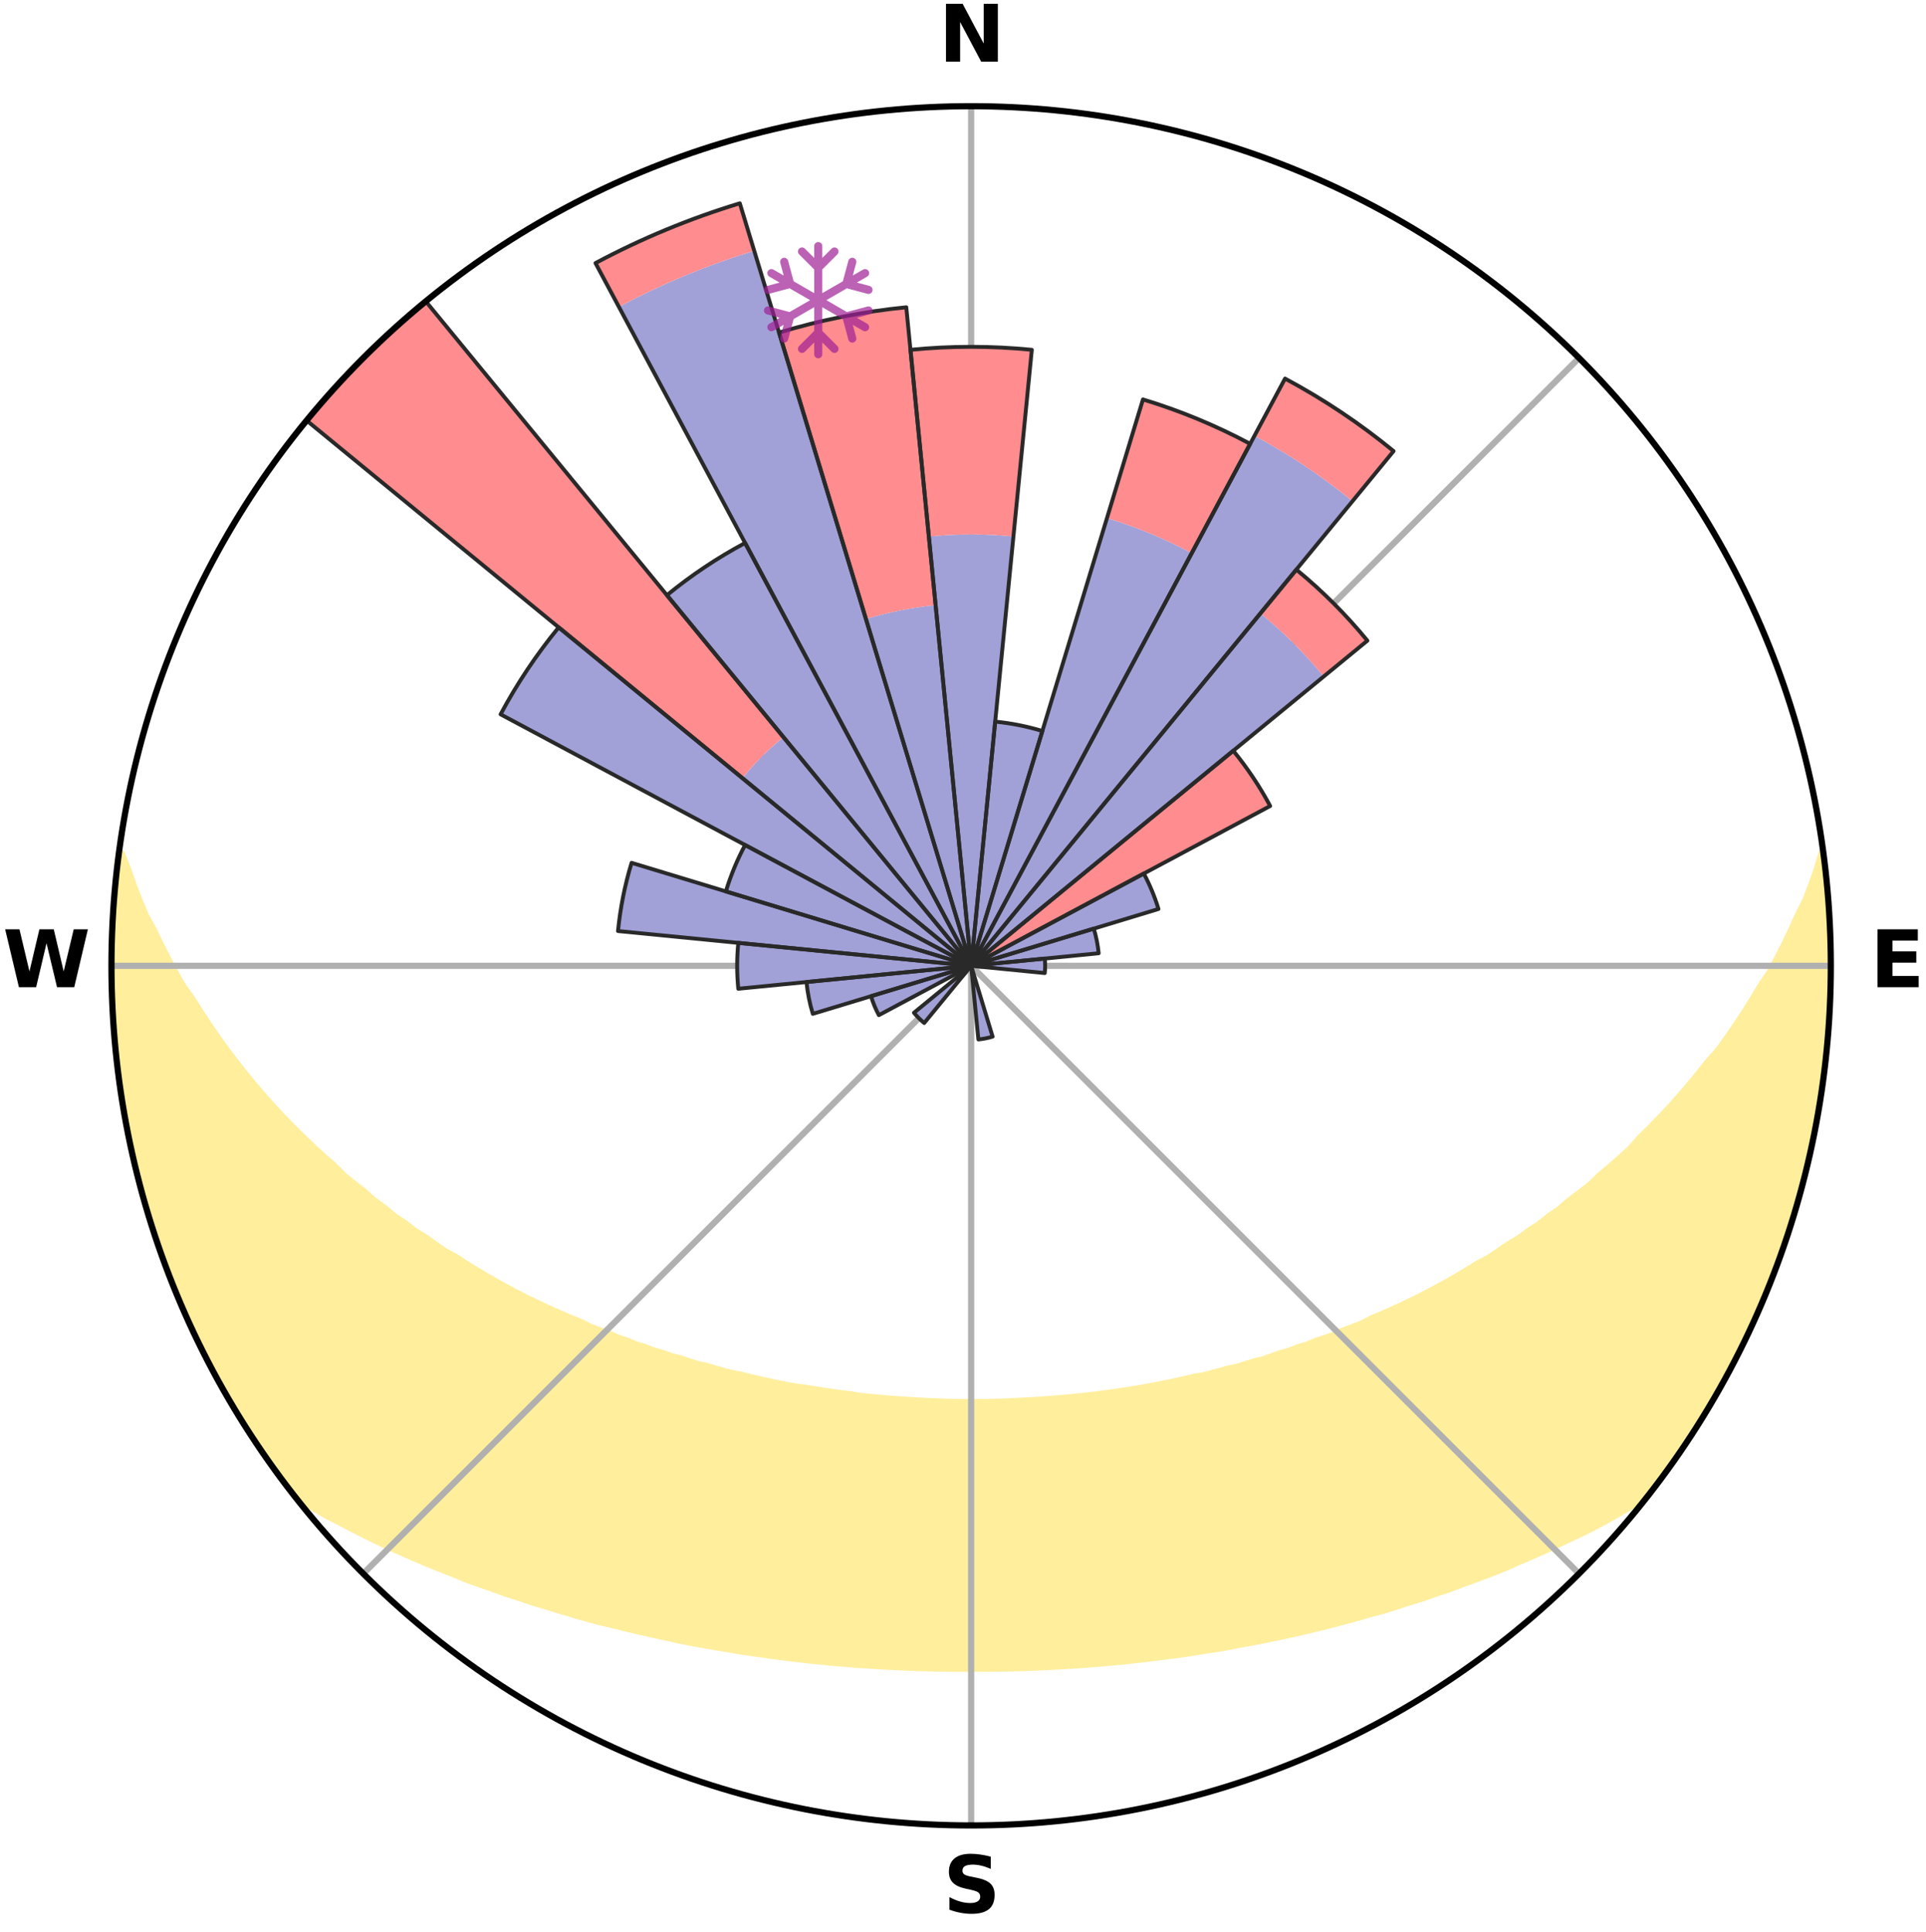 <?xml version="1.0" encoding="utf-8" standalone="no"?>
<!DOCTYPE svg PUBLIC "-//W3C//DTD SVG 1.1//EN"
  "http://www.w3.org/Graphics/SVG/1.1/DTD/svg11.dtd">
<svg xmlns:xlink="http://www.w3.org/1999/xlink" width="248.41pt" height="249.158pt" viewBox="0 0 248.41 249.158" xmlns="http://www.w3.org/2000/svg" version="1.1">
 <title>Ski Rose for Severní svahy</title>
 <defs>
  <style type="text/css">*{stroke-linejoin: round; stroke-linecap: butt}</style>
 </defs>
 <g id="figure_1">
  <g id="patch_1">
   <path d="M 0 249.158 
L 248.41 249.158 
L 248.41 0 
L 0 0 
z
" style="fill: #ffffff"/>
  </g>
  <g id="axes_1">
   <g id="patch_2">
    <path d="M 236.135 124.579 
C 236.135 110.018 233.267 95.599 227.695 82.147 
C 222.122 68.695 213.955 56.471 203.659 46.175 
C 193.363 35.879 181.139 27.711 167.687 22.139 
C 154.235 16.567 139.815 13.699 125.255 13.699 
C 110.694 13.699 96.275 16.567 82.823 22.139 
C 69.371 27.711 57.147 35.879 46.851 46.175 
C 36.555 56.471 28.387 68.695 22.815 82.147 
C 17.243 95.599 14.375 110.018 14.375 124.579 
C 14.375 139.14 17.243 153.559 22.815 167.011 
C 28.387 180.463 36.555 192.687 46.851 202.983 
C 57.147 213.279 69.371 221.447 82.823 227.019 
C 96.275 232.591 110.694 235.459 125.255 235.459 
C 139.815 235.459 154.235 232.591 167.687 227.019 
C 181.139 221.447 193.363 213.279 203.659 202.983 
C 213.955 192.687 222.122 180.463 227.695 167.011 
C 233.267 153.559 236.135 139.14 236.135 124.579 
M 125.255 124.579 
C 125.255 124.579 125.255 124.579 125.255 124.579 
C 125.255 124.579 125.255 124.579 125.255 124.579 
C 125.255 124.579 125.255 124.579 125.255 124.579 
C 125.255 124.579 125.255 124.579 125.255 124.579 
C 125.255 124.579 125.255 124.579 125.255 124.579 
C 125.255 124.579 125.255 124.579 125.255 124.579 
C 125.255 124.579 125.255 124.579 125.255 124.579 
C 125.255 124.579 125.255 124.579 125.255 124.579 
C 125.255 124.579 125.255 124.579 125.255 124.579 
C 125.255 124.579 125.255 124.579 125.255 124.579 
C 125.255 124.579 125.255 124.579 125.255 124.579 
C 125.255 124.579 125.255 124.579 125.255 124.579 
C 125.255 124.579 125.255 124.579 125.255 124.579 
C 125.255 124.579 125.255 124.579 125.255 124.579 
C 125.255 124.579 125.255 124.579 125.255 124.579 
C 125.255 124.579 125.255 124.579 125.255 124.579 
z
" style="fill: #ffffff"/>
   </g>
   <g id="PolyCollection_1">
    <defs>
     <path id="m5366236fa6" d="M 235.021 -139.03 
L 235.021 -139.03 
L 234.405 -137.015 
L 233.718 -135.023 
L 232.968 -133.056 
L 231.974 -131.106 
L 231.12 -129.201 
L 230.224 -127.328 
L 229.288 -125.487 
L 228.317 -123.68 
L 227.117 -121.912 
L 226.079 -120.177 
L 225.012 -118.478 
L 223.915 -116.814 
L 222.792 -115.187 
L 221.643 -113.597 
L 220.277 -112.069 
L 219.082 -110.557 
L 217.865 -109.081 
L 216.628 -107.644 
L 215.372 -106.244 
L 214.099 -104.883 
L 212.81 -103.559 
L 211.505 -102.273 
L 210.37 -100.975 
L 209.037 -99.762 
L 207.693 -98.586 
L 206.339 -97.449 
L 205.151 -96.286 
L 203.778 -95.22 
L 202.399 -94.191 
L 201.182 -93.129 
L 199.79 -92.17 
L 198.558 -91.173 
L 197.158 -90.283 
L 195.915 -89.349 
L 194.512 -88.526 
L 193.261 -87.655 
L 192.007 -86.813 
L 190.603 -86.086 
L 189.347 -85.304 
L 188.089 -84.55 
L 186.83 -83.823 
L 185.571 -83.125 
L 184.314 -82.453 
L 183.057 -81.807 
L 181.803 -81.188 
L 180.552 -80.594 
L 179.304 -80.024 
L 178.061 -79.479 
L 176.821 -78.957 
L 175.694 -78.36 
L 174.463 -77.883 
L 173.237 -77.427 
L 172.114 -76.894 
L 170.899 -76.48 
L 169.691 -76.086 
L 168.576 -75.613 
L 167.381 -75.256 
L 166.273 -74.82 
L 165.091 -74.499 
L 163.99 -74.098 
L 162.892 -73.715 
L 161.73 -73.442 
L 160.641 -73.092 
L 159.555 -72.757 
L 158.416 -72.527 
L 157.34 -72.221 
L 156.267 -71.931 
L 155.198 -71.654 
L 154.089 -71.474 
L 153.031 -71.223 
L 151.976 -70.984 
L 150.926 -70.758 
L 149.88 -70.545 
L 148.838 -70.343 
L 147.799 -70.152 
L 146.765 -69.972 
L 145.735 -69.803 
L 144.708 -69.644 
L 143.686 -69.495 
L 142.667 -69.355 
L 141.651 -69.225 
L 140.639 -69.104 
L 139.631 -68.991 
L 138.625 -68.887 
L 137.623 -68.791 
L 136.623 -68.702 
L 135.626 -68.622 
L 134.631 -68.548 
L 133.639 -68.482 
L 132.648 -68.423 
L 131.659 -68.371 
L 130.671 -68.326 
L 129.686 -68.273 
L 128.7 -68.244 
L 127.715 -68.222 
L 126.731 -68.207 
L 125.747 -68.198 
L 124.763 -68.198 
L 123.779 -68.209 
L 122.794 -68.226 
L 121.81 -68.249 
L 120.825 -68.294 
L 119.839 -68.334 
L 118.852 -68.381 
L 117.863 -68.434 
L 116.873 -68.495 
L 115.881 -68.563 
L 114.887 -68.637 
L 113.89 -68.719 
L 112.891 -68.809 
L 111.889 -68.907 
L 110.884 -69.013 
L 109.89 -69.176 
L 108.881 -69.302 
L 107.868 -69.436 
L 106.852 -69.58 
L 105.833 -69.733 
L 104.81 -69.896 
L 103.783 -70.069 
L 102.724 -70.184 
L 101.687 -70.376 
L 100.645 -70.579 
L 99.6 -70.794 
L 98.551 -71.02 
L 97.498 -71.26 
L 96.442 -71.512 
L 95.381 -71.777 
L 94.266 -71.971 
L 93.195 -72.262 
L 92.12 -72.568 
L 91.042 -72.889 
L 89.898 -73.135 
L 88.811 -73.486 
L 87.72 -73.854 
L 86.554 -74.144 
L 85.455 -74.544 
L 84.275 -74.867 
L 83.169 -75.303 
L 81.975 -75.66 
L 80.863 -76.133 
L 79.657 -76.528 
L 78.539 -77.041 
L 77.322 -77.476 
L 76.099 -77.931 
L 74.975 -78.506 
L 73.743 -79.006 
L 72.506 -79.528 
L 71.265 -80.073 
L 70.019 -80.643 
L 68.77 -81.237 
L 67.518 -81.856 
L 66.264 -82.501 
L 65.008 -83.173 
L 63.752 -83.871 
L 62.495 -84.597 
L 61.24 -85.35 
L 59.985 -86.132 
L 58.733 -86.943 
L 57.332 -87.7 
L 56.083 -88.571 
L 54.84 -89.471 
L 53.441 -90.326 
L 52.207 -91.289 
L 50.815 -92.212 
L 49.593 -93.239 
L 48.211 -94.231 
L 47.006 -95.323 
L 45.638 -96.385 
L 44.277 -97.484 
L 43.104 -98.677 
L 41.765 -99.848 
L 40.437 -101.057 
L 39.121 -102.303 
L 37.819 -103.588 
L 36.532 -104.91 
L 35.261 -106.27 
L 34.008 -107.667 
L 32.774 -109.103 
L 31.559 -110.576 
L 30.367 -112.087 
L 29.197 -113.635 
L 28.051 -115.219 
L 26.93 -116.841 
L 25.837 -118.498 
L 24.771 -120.192 
L 23.541 -121.916 
L 22.538 -123.683 
L 21.568 -125.484 
L 20.633 -127.319 
L 19.737 -129.186 
L 18.692 -131.097 
L 17.885 -133.029 
L 17.129 -134.99 
L 16.432 -136.978 
L 15.637 -139.01 
L 15.471 -139.032 
L 15.471 -139.032 
L 15.139 -137.125 
L 14.91 -135.204 
L 14.88 -133.266 
L 14.647 -131.344 
L 14.516 -129.414 
L 14.418 -127.481 
L 14.452 -125.546 
L 14.419 -123.612 
L 14.417 -121.677 
L 14.55 -119.746 
L 14.613 -117.812 
L 14.812 -115.887 
L 14.938 -113.957 
L 15.095 -112.028 
L 15.39 -110.115 
L 15.609 -108.192 
L 15.968 -106.291 
L 16.25 -104.376 
L 16.723 -102.498 
L 17.015 -100.583 
L 17.549 -98.721 
L 17.953 -96.829 
L 18.499 -94.973 
L 18.965 -93.095 
L 19.617 -91.271 
L 20.145 -89.41 
L 20.814 -87.595 
L 21.406 -85.751 
L 22.175 -83.975 
L 22.829 -82.153 
L 23.657 -80.403 
L 24.375 -78.605 
L 25.263 -76.886 
L 26.047 -75.116 
L 26.997 -73.429 
L 27.849 -71.692 
L 28.777 -69.995 
L 29.749 -68.322 
L 30.716 -66.646 
L 31.776 -65.026 
L 32.824 -63.401 
L 33.888 -61.785 
L 35.004 -60.204 
L 36.128 -58.629 
L 37.292 -57.083 
L 38.756 -55.775 
L 40.492 -54.706 
L 42.247 -53.684 
L 44.071 -52.754 
L 45.85 -51.818 
L 47.635 -50.921 
L 49.423 -50.06 
L 51.213 -49.234 
L 53.003 -48.442 
L 54.791 -47.682 
L 56.577 -46.953 
L 58.359 -46.254 
L 60.096 -45.534 
L 61.87 -44.894 
L 63.64 -44.281 
L 65.37 -43.65 
L 67.129 -43.09 
L 68.847 -42.505 
L 70.594 -41.995 
L 72.306 -41.466 
L 74.01 -40.955 
L 75.713 -40.473 
L 77.407 -40.008 
L 79.12 -39.609 
L 80.806 -39.193 
L 82.483 -38.791 
L 84.157 -38.416 
L 85.823 -38.053 
L 87.468 -37.676 
L 89.127 -37.359 
L 90.777 -37.053 
L 92.425 -36.771 
L 94.064 -36.498 
L 95.689 -36.216 
L 97.321 -35.984 
L 98.945 -35.76 
L 100.559 -35.529 
L 102.177 -35.343 
L 103.784 -35.145 
L 105.391 -34.981 
L 106.992 -34.814 
L 108.594 -34.686 
L 110.189 -34.55 
L 111.783 -34.44 
L 113.374 -34.333 
L 114.964 -34.257 
L 116.55 -34.179 
L 118.135 -34.116 
L 119.719 -34.069 
L 121.302 -34.034 
L 122.883 -34.012 
L 124.464 -34.009 
L 126.045 -34.008 
L 127.626 -34.017 
L 129.208 -34.04 
L 130.791 -34.066 
L 132.375 -34.115 
L 133.959 -34.179 
L 135.546 -34.251 
L 137.135 -34.343 
L 138.727 -34.432 
L 140.32 -34.553 
L 141.917 -34.676 
L 143.515 -34.827 
L 145.121 -34.969 
L 146.725 -35.151 
L 148.336 -35.33 
L 149.946 -35.545 
L 151.569 -35.745 
L 153.194 -35.969 
L 154.815 -36.233 
L 156.452 -36.481 
L 158.092 -36.753 
L 159.725 -37.072 
L 161.377 -37.371 
L 163.032 -37.697 
L 164.697 -38.032 
L 166.363 -38.395 
L 168.038 -38.769 
L 169.715 -39.171 
L 171.402 -39.586 
L 173.09 -40.03 
L 174.788 -40.489 
L 176.486 -40.978 
L 178.219 -41.441 
L 179.933 -41.969 
L 181.646 -42.529 
L 183.399 -43.064 
L 185.126 -43.668 
L 186.89 -44.254 
L 188.62 -44.918 
L 190.394 -45.559 
L 192.173 -46.228 
L 193.956 -46.926 
L 195.701 -47.701 
L 197.488 -48.461 
L 199.277 -49.253 
L 201.067 -50.079 
L 202.855 -50.94 
L 204.688 -51.792 
L 206.467 -52.728 
L 208.237 -53.706 
L 209.992 -54.727 
L 211.782 -55.752 
L 213.22 -57.081 
L 214.386 -58.625 
L 215.518 -60.195 
L 216.631 -61.778 
L 217.695 -63.394 
L 218.686 -65.057 
L 219.712 -66.696 
L 220.784 -68.308 
L 221.727 -69.998 
L 222.689 -71.677 
L 223.552 -73.409 
L 224.468 -75.113 
L 225.309 -76.855 
L 226.103 -78.62 
L 226.849 -80.404 
L 227.65 -82.165 
L 228.417 -83.942 
L 229.071 -85.764 
L 229.762 -87.571 
L 230.311 -89.428 
L 230.941 -91.256 
L 231.518 -93.102 
L 232.067 -94.957 
L 232.574 -96.824 
L 233.042 -98.702 
L 233.474 -100.587 
L 233.865 -102.482 
L 234.214 -104.385 
L 234.536 -106.292 
L 234.808 -108.206 
L 235.039 -110.126 
L 235.419 -112.027 
L 235.575 -113.956 
L 235.693 -115.887 
L 235.801 -117.818 
L 236.014 -119.743 
L 236.022 -121.679 
L 236.026 -123.612 
L 235.964 -125.545 
L 236.067 -127.481 
L 235.937 -129.412 
L 235.773 -131.339 
L 235.775 -133.277 
L 235.546 -135.199 
L 235.285 -137.115 
L 235.021 -139.03 
z
" style="stroke: #ffee9c"/>
    </defs>
    <g clip-path="url(#p8d4148c7b3)">
     <use xlink:href="#m5366236fa6" x="0" y="249.158" style="fill: #ffee9c; stroke: #ffee9c"/>
    </g>
   </g>
   <g id="matplotlib.axis_1">
    <g id="xtick_1">
     <g id="line2d_1">
      <path d="M 125.255 124.579 
L 125.255 13.699 
" clip-path="url(#p8d4148c7b3)" style="fill: none; stroke: #b0b0b0; stroke-width: 0.8; stroke-linecap: square"/>
     </g>
     <g id="text_1">
      <!-- N -->
      <g transform="translate(121.07 7.958) scale(0.1 -0.1)">
       <defs>
        <path id="DejaVuSans-Bold-4e" d="M 588 4666 
L 1931 4666 
L 3628 1466 
L 3628 4666 
L 4769 4666 
L 4769 0 
L 3425 0 
L 1728 3200 
L 1728 0 
L 588 0 
L 588 4666 
z
" transform="scale(0.016)"/>
       </defs>
       <use xlink:href="#DejaVuSans-Bold-4e"/>
      </g>
     </g>
    </g>
    <g id="xtick_2">
     <g id="line2d_2">
      <path d="M 125.255 124.579 
L 203.659 46.175 
" clip-path="url(#p8d4148c7b3)" style="fill: none; stroke: #b0b0b0; stroke-width: 0.8; stroke-linecap: square"/>
     </g>
    </g>
    <g id="xtick_3">
     <g id="line2d_3">
      <path d="M 125.255 124.579 
L 236.135 124.579 
" clip-path="url(#p8d4148c7b3)" style="fill: none; stroke: #b0b0b0; stroke-width: 0.8; stroke-linecap: square"/>
     </g>
     <g id="text_2">
      <!-- E -->
      <g transform="translate(241.219 127.338) scale(0.1 -0.1)">
       <defs>
        <path id="DejaVuSans-Bold-45" d="M 588 4666 
L 3834 4666 
L 3834 3756 
L 1791 3756 
L 1791 2888 
L 3713 2888 
L 3713 1978 
L 1791 1978 
L 1791 909 
L 3903 909 
L 3903 0 
L 588 0 
L 588 4666 
z
" transform="scale(0.016)"/>
       </defs>
       <use xlink:href="#DejaVuSans-Bold-45"/>
      </g>
     </g>
    </g>
    <g id="xtick_4">
     <g id="line2d_4">
      <path d="M 125.255 124.579 
L 203.659 202.983 
" clip-path="url(#p8d4148c7b3)" style="fill: none; stroke: #b0b0b0; stroke-width: 0.8; stroke-linecap: square"/>
     </g>
    </g>
    <g id="xtick_5">
     <g id="line2d_5">
      <path d="M 125.255 124.579 
L 125.255 235.459 
" clip-path="url(#p8d4148c7b3)" style="fill: none; stroke: #b0b0b0; stroke-width: 0.8; stroke-linecap: square"/>
     </g>
     <g id="text_3">
      <!-- S -->
      <g transform="translate(121.654 246.718) scale(0.1 -0.1)">
       <defs>
        <path id="DejaVuSans-Bold-53" d="M 3834 4519 
L 3834 3531 
Q 3450 3703 3084 3790 
Q 2719 3878 2394 3878 
Q 1963 3878 1756 3759 
Q 1550 3641 1550 3391 
Q 1550 3203 1689 3098 
Q 1828 2994 2194 2919 
L 2706 2816 
Q 3484 2659 3812 2340 
Q 4141 2022 4141 1434 
Q 4141 663 3683 286 
Q 3225 -91 2284 -91 
Q 1841 -91 1394 -6 
Q 947 78 500 244 
L 500 1259 
Q 947 1022 1364 901 
Q 1781 781 2169 781 
Q 2563 781 2772 912 
Q 2981 1044 2981 1288 
Q 2981 1506 2839 1625 
Q 2697 1744 2272 1838 
L 1806 1941 
Q 1106 2091 782 2419 
Q 459 2747 459 3303 
Q 459 4000 909 4375 
Q 1359 4750 2203 4750 
Q 2588 4750 2994 4692 
Q 3400 4634 3834 4519 
z
" transform="scale(0.016)"/>
       </defs>
       <use xlink:href="#DejaVuSans-Bold-53"/>
      </g>
     </g>
    </g>
    <g id="xtick_6">
     <g id="line2d_6">
      <path d="M 125.255 124.579 
L 46.851 202.983 
" clip-path="url(#p8d4148c7b3)" style="fill: none; stroke: #b0b0b0; stroke-width: 0.8; stroke-linecap: square"/>
     </g>
    </g>
    <g id="xtick_7">
     <g id="line2d_7">
      <path d="M 125.255 124.579 
L 14.375 124.579 
" clip-path="url(#p8d4148c7b3)" style="fill: none; stroke: #b0b0b0; stroke-width: 0.8; stroke-linecap: square"/>
     </g>
     <g id="text_4">
      <!-- W -->
      <g transform="translate(0.36 127.338) scale(0.1 -0.1)">
       <defs>
        <path id="DejaVuSans-Bold-57" d="M 191 4666 
L 1344 4666 
L 2150 1275 
L 2950 4666 
L 4109 4666 
L 4909 1275 
L 5716 4666 
L 6859 4666 
L 5759 0 
L 4372 0 
L 3525 3547 
L 2688 0 
L 1300 0 
L 191 4666 
z
" transform="scale(0.016)"/>
       </defs>
       <use xlink:href="#DejaVuSans-Bold-57"/>
      </g>
     </g>
    </g>
    <g id="xtick_8">
     <g id="line2d_8">
      <path d="M 125.255 124.579 
L 46.851 46.175 
" clip-path="url(#p8d4148c7b3)" style="fill: none; stroke: #b0b0b0; stroke-width: 0.8; stroke-linecap: square"/>
     </g>
    </g>
   </g>
   <g id="matplotlib.axis_2"/>
   <g id="patch_3">
    <path d="M 125.255 124.579 
C 125.255 124.579 125.255 124.579 125.255 124.579 
C 125.255 124.579 125.255 124.579 125.255 124.579 
L 125.255 124.579 
C 125.255 124.579 125.255 124.579 125.255 124.579 
C 125.255 124.579 125.255 124.579 125.255 124.579 
z
" clip-path="url(#p8d4148c7b3)" style="fill: #d9d9d9"/>
   </g>
   <g id="patch_4">
    <path d="M 125.255 124.579 
C 125.255 124.579 125.255 124.579 125.255 124.579 
C 125.255 124.579 125.255 124.579 125.255 124.579 
L 125.255 124.579 
C 125.255 124.579 125.255 124.579 125.255 124.579 
C 125.255 124.579 125.255 124.579 125.255 124.579 
z
" clip-path="url(#p8d4148c7b3)" style="fill: #d9d9d9"/>
   </g>
   <g id="patch_5">
    <path d="M 125.255 124.579 
C 125.255 124.579 125.255 124.579 125.255 124.579 
C 125.255 124.579 125.255 124.579 125.255 124.579 
L 125.255 124.579 
C 125.255 124.579 125.255 124.579 125.255 124.579 
C 125.255 124.579 125.255 124.579 125.255 124.579 
z
" clip-path="url(#p8d4148c7b3)" style="fill: #d9d9d9"/>
   </g>
   <g id="patch_6">
    <path d="M 125.255 124.579 
C 125.255 124.579 125.255 124.579 125.255 124.579 
C 125.255 124.579 125.255 124.579 125.255 124.579 
L 125.255 124.579 
C 125.255 124.579 125.255 124.579 125.255 124.579 
C 125.255 124.579 125.255 124.579 125.255 124.579 
z
" clip-path="url(#p8d4148c7b3)" style="fill: #d9d9d9"/>
   </g>
   <g id="patch_7">
    <path d="M 125.255 124.579 
C 125.255 124.579 125.255 124.579 125.255 124.579 
C 125.255 124.579 125.255 124.579 125.255 124.579 
L 125.255 124.579 
C 125.255 124.579 125.255 124.579 125.255 124.579 
C 125.255 124.579 125.255 124.579 125.255 124.579 
z
" clip-path="url(#p8d4148c7b3)" style="fill: #d9d9d9"/>
   </g>
   <g id="patch_8">
    <path d="M 125.255 124.579 
C 125.255 124.579 125.255 124.579 125.255 124.579 
C 125.255 124.579 125.255 124.579 125.255 124.579 
L 125.255 124.579 
C 125.255 124.579 125.255 124.579 125.255 124.579 
C 125.255 124.579 125.255 124.579 125.255 124.579 
z
" clip-path="url(#p8d4148c7b3)" style="fill: #d9d9d9"/>
   </g>
   <g id="patch_9">
    <path d="M 125.255 124.579 
C 125.255 124.579 125.255 124.579 125.255 124.579 
C 125.255 124.579 125.255 124.579 125.255 124.579 
L 125.255 124.579 
C 125.255 124.579 125.255 124.579 125.255 124.579 
C 125.255 124.579 125.255 124.579 125.255 124.579 
z
" clip-path="url(#p8d4148c7b3)" style="fill: #d9d9d9"/>
   </g>
   <g id="patch_10">
    <path d="M 125.255 124.579 
C 125.255 124.579 125.255 124.579 125.255 124.579 
C 125.255 124.579 125.255 124.579 125.255 124.579 
L 125.255 124.579 
C 125.255 124.579 125.255 124.579 125.255 124.579 
C 125.255 124.579 125.255 124.579 125.255 124.579 
z
" clip-path="url(#p8d4148c7b3)" style="fill: #d9d9d9"/>
   </g>
   <g id="patch_11">
    <path d="M 125.255 124.579 
C 125.255 124.579 125.255 124.579 125.255 124.579 
C 125.255 124.579 125.255 124.579 125.255 124.579 
L 125.255 124.579 
C 125.255 124.579 125.255 124.579 125.255 124.579 
C 125.255 124.579 125.255 124.579 125.255 124.579 
z
" clip-path="url(#p8d4148c7b3)" style="fill: #d9d9d9"/>
   </g>
   <g id="patch_12">
    <path d="M 125.255 124.579 
C 125.255 124.579 125.255 124.579 125.255 124.579 
C 125.255 124.579 125.255 124.579 125.255 124.579 
L 125.255 124.579 
C 125.255 124.579 125.255 124.579 125.255 124.579 
C 125.255 124.579 125.255 124.579 125.255 124.579 
z
" clip-path="url(#p8d4148c7b3)" style="fill: #d9d9d9"/>
   </g>
   <g id="patch_13">
    <path d="M 125.255 124.579 
C 125.255 124.579 125.255 124.579 125.255 124.579 
C 125.255 124.579 125.255 124.579 125.255 124.579 
L 125.255 124.579 
C 125.255 124.579 125.255 124.579 125.255 124.579 
C 125.255 124.579 125.255 124.579 125.255 124.579 
z
" clip-path="url(#p8d4148c7b3)" style="fill: #d9d9d9"/>
   </g>
   <g id="patch_14">
    <path d="M 125.255 124.579 
C 125.255 124.579 125.255 124.579 125.255 124.579 
C 125.255 124.579 125.255 124.579 125.255 124.579 
L 125.255 124.579 
C 125.255 124.579 125.255 124.579 125.255 124.579 
C 125.255 124.579 125.255 124.579 125.255 124.579 
z
" clip-path="url(#p8d4148c7b3)" style="fill: #d9d9d9"/>
   </g>
   <g id="patch_15">
    <path d="M 125.255 124.579 
C 125.255 124.579 125.255 124.579 125.255 124.579 
C 125.255 124.579 125.255 124.579 125.255 124.579 
L 125.255 124.579 
C 125.255 124.579 125.255 124.579 125.255 124.579 
C 125.255 124.579 125.255 124.579 125.255 124.579 
z
" clip-path="url(#p8d4148c7b3)" style="fill: #d9d9d9"/>
   </g>
   <g id="patch_16">
    <path d="M 125.255 124.579 
C 125.255 124.579 125.255 124.579 125.255 124.579 
C 125.255 124.579 125.255 124.579 125.255 124.579 
L 125.255 124.579 
C 125.255 124.579 125.255 124.579 125.255 124.579 
C 125.255 124.579 125.255 124.579 125.255 124.579 
z
" clip-path="url(#p8d4148c7b3)" style="fill: #d9d9d9"/>
   </g>
   <g id="patch_17">
    <path d="M 125.255 124.579 
C 125.255 124.579 125.255 124.579 125.255 124.579 
C 125.255 124.579 125.255 124.579 125.255 124.579 
L 125.255 124.579 
C 125.255 124.579 125.255 124.579 125.255 124.579 
C 125.255 124.579 125.255 124.579 125.255 124.579 
z
" clip-path="url(#p8d4148c7b3)" style="fill: #d9d9d9"/>
   </g>
   <g id="patch_18">
    <path d="M 125.255 124.579 
C 125.255 124.579 125.255 124.579 125.255 124.579 
C 125.255 124.579 125.255 124.579 125.255 124.579 
L 125.255 124.579 
C 125.255 124.579 125.255 124.579 125.255 124.579 
C 125.255 124.579 125.255 124.579 125.255 124.579 
z
" clip-path="url(#p8d4148c7b3)" style="fill: #d9d9d9"/>
   </g>
   <g id="patch_19">
    <path d="M 125.255 124.579 
C 125.255 124.579 125.255 124.579 125.255 124.579 
C 125.255 124.579 125.255 124.579 125.255 124.579 
L 125.255 124.579 
C 125.255 124.579 125.255 124.579 125.255 124.579 
C 125.255 124.579 125.255 124.579 125.255 124.579 
z
" clip-path="url(#p8d4148c7b3)" style="fill: #d9d9d9"/>
   </g>
   <g id="patch_20">
    <path d="M 125.255 124.579 
C 125.255 124.579 125.255 124.579 125.255 124.579 
C 125.255 124.579 125.255 124.579 125.255 124.579 
L 125.255 124.579 
C 125.255 124.579 125.255 124.579 125.255 124.579 
C 125.255 124.579 125.255 124.579 125.255 124.579 
z
" clip-path="url(#p8d4148c7b3)" style="fill: #d9d9d9"/>
   </g>
   <g id="patch_21">
    <path d="M 125.255 124.579 
C 125.255 124.579 125.255 124.579 125.255 124.579 
C 125.255 124.579 125.255 124.579 125.255 124.579 
L 125.255 124.579 
C 125.255 124.579 125.255 124.579 125.255 124.579 
C 125.255 124.579 125.255 124.579 125.255 124.579 
z
" clip-path="url(#p8d4148c7b3)" style="fill: #d9d9d9"/>
   </g>
   <g id="patch_22">
    <path d="M 125.255 124.579 
C 125.255 124.579 125.255 124.579 125.255 124.579 
C 125.255 124.579 125.255 124.579 125.255 124.579 
L 125.255 124.579 
C 125.255 124.579 125.255 124.579 125.255 124.579 
C 125.255 124.579 125.255 124.579 125.255 124.579 
z
" clip-path="url(#p8d4148c7b3)" style="fill: #d9d9d9"/>
   </g>
   <g id="patch_23">
    <path d="M 125.255 124.579 
C 125.255 124.579 125.255 124.579 125.255 124.579 
C 125.255 124.579 125.255 124.579 125.255 124.579 
L 125.255 124.579 
C 125.255 124.579 125.255 124.579 125.255 124.579 
C 125.255 124.579 125.255 124.579 125.255 124.579 
z
" clip-path="url(#p8d4148c7b3)" style="fill: #d9d9d9"/>
   </g>
   <g id="patch_24">
    <path d="M 125.255 124.579 
C 125.255 124.579 125.255 124.579 125.255 124.579 
C 125.255 124.579 125.255 124.579 125.255 124.579 
L 125.255 124.579 
C 125.255 124.579 125.255 124.579 125.255 124.579 
C 125.255 124.579 125.255 124.579 125.255 124.579 
z
" clip-path="url(#p8d4148c7b3)" style="fill: #d9d9d9"/>
   </g>
   <g id="patch_25">
    <path d="M 125.255 124.579 
C 125.255 124.579 125.255 124.579 125.255 124.579 
C 125.255 124.579 125.255 124.579 125.255 124.579 
L 125.255 124.579 
C 125.255 124.579 125.255 124.579 125.255 124.579 
C 125.255 124.579 125.255 124.579 125.255 124.579 
z
" clip-path="url(#p8d4148c7b3)" style="fill: #d9d9d9"/>
   </g>
   <g id="patch_26">
    <path d="M 125.255 124.579 
C 125.255 124.579 125.255 124.579 125.255 124.579 
C 125.255 124.579 125.255 124.579 125.255 124.579 
L 125.255 124.579 
C 125.255 124.579 125.255 124.579 125.255 124.579 
C 125.255 124.579 125.255 124.579 125.255 124.579 
z
" clip-path="url(#p8d4148c7b3)" style="fill: #d9d9d9"/>
   </g>
   <g id="patch_27">
    <path d="M 125.255 124.579 
C 125.255 124.579 125.255 124.579 125.255 124.579 
C 125.255 124.579 125.255 124.579 125.255 124.579 
L 125.255 124.579 
C 125.255 124.579 125.255 124.579 125.255 124.579 
C 125.255 124.579 125.255 124.579 125.255 124.579 
z
" clip-path="url(#p8d4148c7b3)" style="fill: #d9d9d9"/>
   </g>
   <g id="patch_28">
    <path d="M 125.255 124.579 
C 125.255 124.579 125.255 124.579 125.255 124.579 
C 125.255 124.579 125.255 124.579 125.255 124.579 
L 125.255 124.579 
C 125.255 124.579 125.255 124.579 125.255 124.579 
C 125.255 124.579 125.255 124.579 125.255 124.579 
z
" clip-path="url(#p8d4148c7b3)" style="fill: #d9d9d9"/>
   </g>
   <g id="patch_29">
    <path d="M 125.255 124.579 
C 125.255 124.579 125.255 124.579 125.255 124.579 
C 125.255 124.579 125.255 124.579 125.255 124.579 
L 125.255 124.579 
C 125.255 124.579 125.255 124.579 125.255 124.579 
C 125.255 124.579 125.255 124.579 125.255 124.579 
z
" clip-path="url(#p8d4148c7b3)" style="fill: #d9d9d9"/>
   </g>
   <g id="patch_30">
    <path d="M 125.255 124.579 
C 125.255 124.579 125.255 124.579 125.255 124.579 
C 125.255 124.579 125.255 124.579 125.255 124.579 
L 125.255 124.579 
C 125.255 124.579 125.255 124.579 125.255 124.579 
C 125.255 124.579 125.255 124.579 125.255 124.579 
z
" clip-path="url(#p8d4148c7b3)" style="fill: #d9d9d9"/>
   </g>
   <g id="patch_31">
    <path d="M 125.255 124.579 
C 125.255 124.579 125.255 124.579 125.255 124.579 
C 125.255 124.579 125.255 124.579 125.255 124.579 
L 125.255 124.579 
C 125.255 124.579 125.255 124.579 125.255 124.579 
C 125.255 124.579 125.255 124.579 125.255 124.579 
z
" clip-path="url(#p8d4148c7b3)" style="fill: #d9d9d9"/>
   </g>
   <g id="patch_32">
    <path d="M 125.255 124.579 
C 125.255 124.579 125.255 124.579 125.255 124.579 
C 125.255 124.579 125.255 124.579 125.255 124.579 
L 125.255 124.579 
C 125.255 124.579 125.255 124.579 125.255 124.579 
C 125.255 124.579 125.255 124.579 125.255 124.579 
z
" clip-path="url(#p8d4148c7b3)" style="fill: #d9d9d9"/>
   </g>
   <g id="patch_33">
    <path d="M 125.255 124.579 
C 125.255 124.579 125.255 124.579 125.255 124.579 
C 125.255 124.579 125.255 124.579 125.255 124.579 
L 125.255 124.579 
C 125.255 124.579 125.255 124.579 125.255 124.579 
C 125.255 124.579 125.255 124.579 125.255 124.579 
z
" clip-path="url(#p8d4148c7b3)" style="fill: #d9d9d9"/>
   </g>
   <g id="patch_34">
    <path d="M 125.255 124.579 
C 125.255 124.579 125.255 124.579 125.255 124.579 
C 125.255 124.579 125.255 124.579 125.255 124.579 
L 125.255 124.579 
C 125.255 124.579 125.255 124.579 125.255 124.579 
C 125.255 124.579 125.255 124.579 125.255 124.579 
z
" clip-path="url(#p8d4148c7b3)" style="fill: #d9d9d9"/>
   </g>
   <g id="patch_35">
    <path d="M 125.255 124.579 
C 125.255 124.579 125.255 124.579 125.255 124.579 
C 125.255 124.579 125.255 124.579 125.255 124.579 
L 130.709 69.202 
C 128.896 69.024 127.076 68.934 125.255 68.934 
C 123.434 68.934 121.613 69.024 119.801 69.202 
z
" clip-path="url(#p8d4148c7b3)" style="fill: #a1a1d8"/>
   </g>
   <g id="patch_36">
    <path d="M 125.255 124.579 
C 125.255 124.579 125.255 124.579 125.255 124.579 
C 125.255 124.579 125.255 124.579 125.255 124.579 
L 134.443 94.291 
C 133.451 93.991 132.446 93.739 131.43 93.537 
C 130.414 93.334 129.388 93.182 128.357 93.081 
z
" clip-path="url(#p8d4148c7b3)" style="fill: #a1a1d8"/>
   </g>
   <g id="patch_37">
    <path d="M 125.255 124.579 
C 125.255 124.579 125.255 124.579 125.255 124.579 
C 125.255 124.579 125.255 124.579 125.255 124.579 
L 153.706 71.35 
C 151.964 70.419 150.177 69.574 148.352 68.818 
C 146.527 68.062 144.666 67.396 142.775 66.823 
z
" clip-path="url(#p8d4148c7b3)" style="fill: #a1a1d8"/>
   </g>
   <g id="patch_38">
    <path d="M 125.255 124.579 
C 125.255 124.579 125.255 124.579 125.255 124.579 
C 125.255 124.579 125.255 124.579 125.255 124.579 
L 174.438 64.649 
C 172.476 63.039 170.437 61.527 168.327 60.117 
C 166.217 58.707 164.039 57.402 161.801 56.206 
z
" clip-path="url(#p8d4148c7b3)" style="fill: #a1a1d8"/>
   </g>
   <g id="patch_39">
    <path d="M 125.255 124.579 
C 125.255 124.579 125.255 124.579 125.255 124.579 
C 125.255 124.579 125.255 124.579 125.255 124.579 
L 170.729 87.259 
C 169.507 85.771 168.213 84.343 166.852 82.982 
C 165.49 81.62 164.063 80.327 162.574 79.105 
z
" clip-path="url(#p8d4148c7b3)" style="fill: #a1a1d8"/>
   </g>
   <g id="patch_40">
    <path d="M 125.255 124.579 
C 125.255 124.579 125.255 124.579 125.255 124.579 
C 125.255 124.579 125.255 124.579 125.255 124.579 
L 125.255 124.579 
C 125.255 124.579 125.255 124.579 125.255 124.579 
C 125.255 124.579 125.255 124.579 125.255 124.579 
z
" clip-path="url(#p8d4148c7b3)" style="fill: #a1a1d8"/>
   </g>
   <g id="patch_41">
    <path d="M 125.255 124.579 
C 125.255 124.579 125.255 124.579 125.255 124.579 
C 125.255 124.579 125.255 124.579 125.255 124.579 
L 149.416 117.25 
C 149.176 116.459 148.898 115.68 148.581 114.917 
C 148.265 114.153 147.912 113.406 147.522 112.677 
z
" clip-path="url(#p8d4148c7b3)" style="fill: #a1a1d8"/>
   </g>
   <g id="patch_42">
    <path d="M 125.255 124.579 
C 125.255 124.579 125.255 124.579 125.255 124.579 
C 125.255 124.579 125.255 124.579 125.255 124.579 
L 141.704 122.959 
C 141.651 122.421 141.572 121.885 141.466 121.354 
C 141.361 120.824 141.229 120.299 141.072 119.781 
z
" clip-path="url(#p8d4148c7b3)" style="fill: #a1a1d8"/>
   </g>
   <g id="patch_43">
    <path d="M 125.255 124.579 
C 125.255 124.579 125.255 124.579 125.255 124.579 
C 125.255 124.579 125.255 124.579 125.255 124.579 
L 134.752 125.514 
C 134.783 125.204 134.798 124.891 134.798 124.579 
C 134.798 124.267 134.783 123.955 134.752 123.644 
z
" clip-path="url(#p8d4148c7b3)" style="fill: #a1a1d8"/>
   </g>
   <g id="patch_44">
    <path d="M 125.255 124.579 
C 125.255 124.579 125.255 124.579 125.255 124.579 
C 125.255 124.579 125.255 124.579 125.255 124.579 
L 125.255 124.579 
C 125.255 124.579 125.255 124.579 125.255 124.579 
C 125.255 124.579 125.255 124.579 125.255 124.579 
z
" clip-path="url(#p8d4148c7b3)" style="fill: #a1a1d8"/>
   </g>
   <g id="patch_45">
    <path d="M 125.255 124.579 
C 125.255 124.579 125.255 124.579 125.255 124.579 
C 125.255 124.579 125.255 124.579 125.255 124.579 
L 125.255 124.579 
C 125.255 124.579 125.255 124.579 125.255 124.579 
C 125.255 124.579 125.255 124.579 125.255 124.579 
z
" clip-path="url(#p8d4148c7b3)" style="fill: #a1a1d8"/>
   </g>
   <g id="patch_46">
    <path d="M 125.255 124.579 
C 125.255 124.579 125.255 124.579 125.255 124.579 
C 125.255 124.579 125.255 124.579 125.255 124.579 
L 125.255 124.579 
C 125.255 124.579 125.255 124.579 125.255 124.579 
C 125.255 124.579 125.255 124.579 125.255 124.579 
z
" clip-path="url(#p8d4148c7b3)" style="fill: #a1a1d8"/>
   </g>
   <g id="patch_47">
    <path d="M 125.255 124.579 
C 125.255 124.579 125.255 124.579 125.255 124.579 
C 125.255 124.579 125.255 124.579 125.255 124.579 
L 125.255 124.579 
C 125.255 124.579 125.255 124.579 125.255 124.579 
C 125.255 124.579 125.255 124.579 125.255 124.579 
z
" clip-path="url(#p8d4148c7b3)" style="fill: #a1a1d8"/>
   </g>
   <g id="patch_48">
    <path d="M 125.255 124.579 
C 125.255 124.579 125.255 124.579 125.255 124.579 
C 125.255 124.579 125.255 124.579 125.255 124.579 
L 125.255 124.579 
C 125.255 124.579 125.255 124.579 125.255 124.579 
C 125.255 124.579 125.255 124.579 125.255 124.579 
z
" clip-path="url(#p8d4148c7b3)" style="fill: #a1a1d8"/>
   </g>
   <g id="patch_49">
    <path d="M 125.255 124.579 
C 125.255 124.579 125.255 124.579 125.255 124.579 
C 125.255 124.579 125.255 124.579 125.255 124.579 
L 125.255 124.579 
C 125.255 124.579 125.255 124.579 125.255 124.579 
C 125.255 124.579 125.255 124.579 125.255 124.579 
z
" clip-path="url(#p8d4148c7b3)" style="fill: #a1a1d8"/>
   </g>
   <g id="patch_50">
    <path d="M 125.255 124.579 
C 125.255 124.579 125.255 124.579 125.255 124.579 
C 125.255 124.579 125.255 124.579 125.255 124.579 
L 126.19 134.076 
C 126.501 134.046 126.81 134 127.117 133.939 
C 127.423 133.878 127.726 133.802 128.025 133.711 
z
" clip-path="url(#p8d4148c7b3)" style="fill: #a1a1d8"/>
   </g>
   <g id="patch_51">
    <path d="M 125.255 124.579 
C 125.255 124.579 125.255 124.579 125.255 124.579 
C 125.255 124.579 125.255 124.579 125.255 124.579 
L 125.255 124.579 
C 125.255 124.579 125.255 124.579 125.255 124.579 
C 125.255 124.579 125.255 124.579 125.255 124.579 
z
" clip-path="url(#p8d4148c7b3)" style="fill: #a1a1d8"/>
   </g>
   <g id="patch_52">
    <path d="M 125.255 124.579 
C 125.255 124.579 125.255 124.579 125.255 124.579 
C 125.255 124.579 125.255 124.579 125.255 124.579 
L 125.255 124.579 
C 125.255 124.579 125.255 124.579 125.255 124.579 
C 125.255 124.579 125.255 124.579 125.255 124.579 
z
" clip-path="url(#p8d4148c7b3)" style="fill: #a1a1d8"/>
   </g>
   <g id="patch_53">
    <path d="M 125.255 124.579 
C 125.255 124.579 125.255 124.579 125.255 124.579 
C 125.255 124.579 125.255 124.579 125.255 124.579 
L 125.255 124.579 
C 125.255 124.579 125.255 124.579 125.255 124.579 
C 125.255 124.579 125.255 124.579 125.255 124.579 
z
" clip-path="url(#p8d4148c7b3)" style="fill: #a1a1d8"/>
   </g>
   <g id="patch_54">
    <path d="M 125.255 124.579 
C 125.255 124.579 125.255 124.579 125.255 124.579 
C 125.255 124.579 125.255 124.579 125.255 124.579 
L 125.255 124.579 
C 125.255 124.579 125.255 124.579 125.255 124.579 
C 125.255 124.579 125.255 124.579 125.255 124.579 
z
" clip-path="url(#p8d4148c7b3)" style="fill: #a1a1d8"/>
   </g>
   <g id="patch_55">
    <path d="M 125.255 124.579 
C 125.255 124.579 125.255 124.579 125.255 124.579 
C 125.255 124.579 125.255 124.579 125.255 124.579 
L 117.878 130.633 
C 118.076 130.875 118.286 131.106 118.507 131.327 
C 118.728 131.548 118.959 131.758 119.201 131.956 
z
" clip-path="url(#p8d4148c7b3)" style="fill: #a1a1d8"/>
   </g>
   <g id="patch_56">
    <path d="M 125.255 124.579 
C 125.255 124.579 125.255 124.579 125.255 124.579 
C 125.255 124.579 125.255 124.579 125.255 124.579 
L 125.255 124.579 
C 125.255 124.579 125.255 124.579 125.255 124.579 
C 125.255 124.579 125.255 124.579 125.255 124.579 
z
" clip-path="url(#p8d4148c7b3)" style="fill: #a1a1d8"/>
   </g>
   <g id="patch_57">
    <path d="M 125.255 124.579 
C 125.255 124.579 125.255 124.579 125.255 124.579 
C 125.255 124.579 125.255 124.579 125.255 124.579 
L 112.34 128.497 
C 112.468 128.919 112.617 129.336 112.786 129.744 
C 112.955 130.152 113.144 130.551 113.353 130.941 
z
" clip-path="url(#p8d4148c7b3)" style="fill: #a1a1d8"/>
   </g>
   <g id="patch_58">
    <path d="M 125.255 124.579 
C 125.255 124.579 125.255 124.579 125.255 124.579 
C 125.255 124.579 125.255 124.579 125.255 124.579 
L 104.019 126.671 
C 104.087 127.366 104.19 128.057 104.326 128.742 
C 104.462 129.427 104.632 130.105 104.835 130.773 
z
" clip-path="url(#p8d4148c7b3)" style="fill: #a1a1d8"/>
   </g>
   <g id="patch_59">
    <path d="M 125.255 124.579 
C 125.255 124.579 125.255 124.579 125.255 124.579 
C 125.255 124.579 125.255 124.579 125.255 124.579 
L 95.222 121.621 
C 95.126 122.604 95.077 123.591 95.077 124.579 
C 95.077 125.567 95.126 126.554 95.222 127.537 
z
" clip-path="url(#p8d4148c7b3)" style="fill: #a1a1d8"/>
   </g>
   <g id="patch_60">
    <path d="M 125.255 124.579 
C 125.255 124.579 125.255 124.579 125.255 124.579 
C 125.255 124.579 125.255 124.579 125.255 124.579 
L 81.459 111.294 
C 81.024 112.727 80.66 114.181 80.367 115.65 
C 80.075 117.12 79.855 118.602 79.708 120.093 
z
" clip-path="url(#p8d4148c7b3)" style="fill: #a1a1d8"/>
   </g>
   <g id="patch_61">
    <path d="M 125.255 124.579 
C 125.255 124.579 125.255 124.579 125.255 124.579 
C 125.255 124.579 125.255 124.579 125.255 124.579 
L 96.1 108.996 
C 95.59 109.95 95.127 110.929 94.713 111.928 
C 94.299 112.928 93.934 113.947 93.62 114.983 
z
" clip-path="url(#p8d4148c7b3)" style="fill: #a1a1d8"/>
   </g>
   <g id="patch_62">
    <path d="M 125.255 124.579 
C 125.255 124.579 125.255 124.579 125.255 124.579 
C 125.255 124.579 125.255 124.579 125.255 124.579 
L 72.06 80.923 
C 70.631 82.664 69.288 84.474 68.037 86.347 
C 66.785 88.22 65.627 90.153 64.565 92.14 
z
" clip-path="url(#p8d4148c7b3)" style="fill: #a1a1d8"/>
   </g>
   <g id="patch_63">
    <path d="M 125.255 124.579 
C 125.255 124.579 125.255 124.579 125.255 124.579 
C 125.255 124.579 125.255 124.579 125.255 124.579 
L 101.039 95.072 
C 100.073 95.864 99.147 96.704 98.263 97.587 
C 97.38 98.471 96.54 99.397 95.747 100.363 
z
" clip-path="url(#p8d4148c7b3)" style="fill: #a1a1d8"/>
   </g>
   <g id="patch_64">
    <path d="M 125.255 124.579 
C 125.255 124.579 125.255 124.579 125.255 124.579 
C 125.255 124.579 125.255 124.579 125.255 124.579 
L 96.101 70.036 
C 94.316 70.99 92.578 72.031 90.895 73.156 
C 89.212 74.281 87.585 75.487 86.02 76.772 
z
" clip-path="url(#p8d4148c7b3)" style="fill: #a1a1d8"/>
   </g>
   <g id="patch_65">
    <path d="M 125.255 124.579 
C 125.255 124.579 125.255 124.579 125.255 124.579 
C 125.255 124.579 125.255 124.579 125.255 124.579 
L 97.277 32.349 
C 94.258 33.265 91.286 34.328 88.372 35.536 
C 85.457 36.743 82.604 38.092 79.822 39.58 
z
" clip-path="url(#p8d4148c7b3)" style="fill: #a1a1d8"/>
   </g>
   <g id="patch_66">
    <path d="M 125.255 124.579 
C 125.255 124.579 125.255 124.579 125.255 124.579 
C 125.255 124.579 125.255 124.579 125.255 124.579 
L 120.672 78.053 
C 119.15 78.203 117.635 78.428 116.134 78.726 
C 114.633 79.025 113.148 79.397 111.684 79.841 
z
" clip-path="url(#p8d4148c7b3)" style="fill: #a1a1d8"/>
   </g>
   <g id="patch_67">
    <path d="M 119.801 69.202 
C 121.613 69.024 123.434 68.934 125.255 68.934 
C 127.076 68.934 128.896 69.024 130.709 69.202 
L 133.081 45.121 
C 130.48 44.865 127.868 44.736 125.255 44.736 
C 122.641 44.736 120.03 44.865 117.429 45.121 
z
" clip-path="url(#p8d4148c7b3)" style="fill: #ff8c8e"/>
   </g>
   <g id="patch_68">
    <path d="M 128.357 93.081 
C 129.388 93.182 130.414 93.334 131.43 93.537 
C 132.446 93.739 133.451 93.991 134.443 94.291 
L 134.443 94.291 
C 133.451 93.991 132.446 93.739 131.43 93.537 
C 130.414 93.334 129.388 93.182 128.357 93.081 
z
" clip-path="url(#p8d4148c7b3)" style="fill: #ff8c8e"/>
   </g>
   <g id="patch_69">
    <path d="M 142.775 66.823 
C 144.666 67.396 146.527 68.062 148.352 68.818 
C 150.177 69.574 151.964 70.419 153.706 71.35 
L 161.243 57.249 
C 159.039 56.071 156.779 55.002 154.471 54.046 
C 152.162 53.09 149.808 52.248 147.416 51.522 
z
" clip-path="url(#p8d4148c7b3)" style="fill: #ff8c8e"/>
   </g>
   <g id="patch_70">
    <path d="M 161.801 56.206 
C 164.039 57.402 166.217 58.707 168.327 60.117 
C 170.437 61.527 172.476 63.039 174.438 64.649 
L 179.741 58.187 
C 177.568 56.404 175.309 54.728 172.971 53.166 
C 170.634 51.605 168.221 50.158 165.742 48.833 
z
" clip-path="url(#p8d4148c7b3)" style="fill: #ff8c8e"/>
   </g>
   <g id="patch_71">
    <path d="M 162.574 79.105 
C 164.063 80.327 165.49 81.62 166.852 82.982 
C 168.213 84.343 169.507 85.771 170.729 87.259 
L 176.363 82.635 
C 174.99 80.963 173.536 79.358 172.006 77.828 
C 170.476 76.298 168.871 74.844 167.198 73.471 
z
" clip-path="url(#p8d4148c7b3)" style="fill: #ff8c8e"/>
   </g>
   <g id="patch_72">
    <path d="M 125.255 124.579 
C 125.255 124.579 125.255 124.579 125.255 124.579 
C 125.255 124.579 125.255 124.579 125.255 124.579 
L 163.823 103.964 
C 163.148 102.702 162.412 101.473 161.616 100.283 
C 160.821 99.093 159.968 97.942 159.06 96.836 
z
" clip-path="url(#p8d4148c7b3)" style="fill: #ff8c8e"/>
   </g>
   <g id="patch_73">
    <path d="M 147.522 112.677 
C 147.912 113.406 148.265 114.153 148.581 114.917 
C 148.898 115.68 149.176 116.459 149.416 117.25 
L 149.416 117.25 
C 149.176 116.459 148.898 115.68 148.581 114.917 
C 148.265 114.153 147.912 113.406 147.522 112.677 
z
" clip-path="url(#p8d4148c7b3)" style="fill: #ff8c8e"/>
   </g>
   <g id="patch_74">
    <path d="M 141.072 119.781 
C 141.229 120.299 141.361 120.824 141.466 121.354 
C 141.572 121.885 141.651 122.421 141.704 122.959 
L 141.704 122.959 
C 141.651 122.421 141.572 121.885 141.466 121.354 
C 141.361 120.824 141.229 120.299 141.072 119.781 
z
" clip-path="url(#p8d4148c7b3)" style="fill: #ff8c8e"/>
   </g>
   <g id="patch_75">
    <path d="M 134.752 123.644 
C 134.783 123.955 134.798 124.267 134.798 124.579 
C 134.798 124.891 134.783 125.204 134.752 125.514 
L 134.752 125.514 
C 134.783 125.204 134.798 124.891 134.798 124.579 
C 134.798 124.267 134.783 123.955 134.752 123.644 
z
" clip-path="url(#p8d4148c7b3)" style="fill: #ff8c8e"/>
   </g>
   <g id="patch_76">
    <path d="M 125.255 124.579 
C 125.255 124.579 125.255 124.579 125.255 124.579 
C 125.255 124.579 125.255 124.579 125.255 124.579 
L 125.255 124.579 
C 125.255 124.579 125.255 124.579 125.255 124.579 
C 125.255 124.579 125.255 124.579 125.255 124.579 
z
" clip-path="url(#p8d4148c7b3)" style="fill: #ff8c8e"/>
   </g>
   <g id="patch_77">
    <path d="M 125.255 124.579 
C 125.255 124.579 125.255 124.579 125.255 124.579 
C 125.255 124.579 125.255 124.579 125.255 124.579 
L 125.255 124.579 
C 125.255 124.579 125.255 124.579 125.255 124.579 
C 125.255 124.579 125.255 124.579 125.255 124.579 
z
" clip-path="url(#p8d4148c7b3)" style="fill: #ff8c8e"/>
   </g>
   <g id="patch_78">
    <path d="M 125.255 124.579 
C 125.255 124.579 125.255 124.579 125.255 124.579 
C 125.255 124.579 125.255 124.579 125.255 124.579 
L 125.255 124.579 
C 125.255 124.579 125.255 124.579 125.255 124.579 
C 125.255 124.579 125.255 124.579 125.255 124.579 
z
" clip-path="url(#p8d4148c7b3)" style="fill: #ff8c8e"/>
   </g>
   <g id="patch_79">
    <path d="M 125.255 124.579 
C 125.255 124.579 125.255 124.579 125.255 124.579 
C 125.255 124.579 125.255 124.579 125.255 124.579 
L 125.255 124.579 
C 125.255 124.579 125.255 124.579 125.255 124.579 
C 125.255 124.579 125.255 124.579 125.255 124.579 
z
" clip-path="url(#p8d4148c7b3)" style="fill: #ff8c8e"/>
   </g>
   <g id="patch_80">
    <path d="M 125.255 124.579 
C 125.255 124.579 125.255 124.579 125.255 124.579 
C 125.255 124.579 125.255 124.579 125.255 124.579 
L 125.255 124.579 
C 125.255 124.579 125.255 124.579 125.255 124.579 
C 125.255 124.579 125.255 124.579 125.255 124.579 
z
" clip-path="url(#p8d4148c7b3)" style="fill: #ff8c8e"/>
   </g>
   <g id="patch_81">
    <path d="M 125.255 124.579 
C 125.255 124.579 125.255 124.579 125.255 124.579 
C 125.255 124.579 125.255 124.579 125.255 124.579 
L 125.255 124.579 
C 125.255 124.579 125.255 124.579 125.255 124.579 
C 125.255 124.579 125.255 124.579 125.255 124.579 
z
" clip-path="url(#p8d4148c7b3)" style="fill: #ff8c8e"/>
   </g>
   <g id="patch_82">
    <path d="M 128.025 133.711 
C 127.726 133.802 127.423 133.878 127.117 133.939 
C 126.81 134 126.501 134.046 126.19 134.076 
L 126.19 134.076 
C 126.501 134.046 126.81 134 127.117 133.939 
C 127.423 133.878 127.726 133.802 128.025 133.711 
z
" clip-path="url(#p8d4148c7b3)" style="fill: #ff8c8e"/>
   </g>
   <g id="patch_83">
    <path d="M 125.255 124.579 
C 125.255 124.579 125.255 124.579 125.255 124.579 
C 125.255 124.579 125.255 124.579 125.255 124.579 
L 125.255 124.579 
C 125.255 124.579 125.255 124.579 125.255 124.579 
C 125.255 124.579 125.255 124.579 125.255 124.579 
z
" clip-path="url(#p8d4148c7b3)" style="fill: #ff8c8e"/>
   </g>
   <g id="patch_84">
    <path d="M 125.255 124.579 
C 125.255 124.579 125.255 124.579 125.255 124.579 
C 125.255 124.579 125.255 124.579 125.255 124.579 
L 125.255 124.579 
C 125.255 124.579 125.255 124.579 125.255 124.579 
C 125.255 124.579 125.255 124.579 125.255 124.579 
z
" clip-path="url(#p8d4148c7b3)" style="fill: #ff8c8e"/>
   </g>
   <g id="patch_85">
    <path d="M 125.255 124.579 
C 125.255 124.579 125.255 124.579 125.255 124.579 
C 125.255 124.579 125.255 124.579 125.255 124.579 
L 125.255 124.579 
C 125.255 124.579 125.255 124.579 125.255 124.579 
C 125.255 124.579 125.255 124.579 125.255 124.579 
z
" clip-path="url(#p8d4148c7b3)" style="fill: #ff8c8e"/>
   </g>
   <g id="patch_86">
    <path d="M 125.255 124.579 
C 125.255 124.579 125.255 124.579 125.255 124.579 
C 125.255 124.579 125.255 124.579 125.255 124.579 
L 125.255 124.579 
C 125.255 124.579 125.255 124.579 125.255 124.579 
C 125.255 124.579 125.255 124.579 125.255 124.579 
z
" clip-path="url(#p8d4148c7b3)" style="fill: #ff8c8e"/>
   </g>
   <g id="patch_87">
    <path d="M 119.201 131.956 
C 118.959 131.758 118.728 131.548 118.507 131.327 
C 118.286 131.106 118.076 130.875 117.878 130.633 
L 117.878 130.633 
C 118.076 130.875 118.286 131.106 118.507 131.327 
C 118.728 131.548 118.959 131.758 119.201 131.956 
z
" clip-path="url(#p8d4148c7b3)" style="fill: #ff8c8e"/>
   </g>
   <g id="patch_88">
    <path d="M 125.255 124.579 
C 125.255 124.579 125.255 124.579 125.255 124.579 
C 125.255 124.579 125.255 124.579 125.255 124.579 
L 125.255 124.579 
C 125.255 124.579 125.255 124.579 125.255 124.579 
C 125.255 124.579 125.255 124.579 125.255 124.579 
z
" clip-path="url(#p8d4148c7b3)" style="fill: #ff8c8e"/>
   </g>
   <g id="patch_89">
    <path d="M 113.353 130.941 
C 113.144 130.551 112.955 130.152 112.786 129.744 
C 112.617 129.336 112.468 128.919 112.34 128.497 
L 112.34 128.497 
C 112.468 128.919 112.617 129.336 112.786 129.744 
C 112.955 130.152 113.144 130.551 113.353 130.941 
z
" clip-path="url(#p8d4148c7b3)" style="fill: #ff8c8e"/>
   </g>
   <g id="patch_90">
    <path d="M 104.835 130.773 
C 104.632 130.105 104.462 129.427 104.326 128.742 
C 104.19 128.057 104.087 127.366 104.019 126.671 
L 104.019 126.671 
C 104.087 127.366 104.19 128.057 104.326 128.742 
C 104.462 129.427 104.632 130.105 104.835 130.773 
z
" clip-path="url(#p8d4148c7b3)" style="fill: #ff8c8e"/>
   </g>
   <g id="patch_91">
    <path d="M 95.222 127.537 
C 95.126 126.554 95.077 125.567 95.077 124.579 
C 95.077 123.591 95.126 122.604 95.222 121.621 
L 95.222 121.621 
C 95.126 122.604 95.077 123.591 95.077 124.579 
C 95.077 125.567 95.126 126.554 95.222 127.537 
z
" clip-path="url(#p8d4148c7b3)" style="fill: #ff8c8e"/>
   </g>
   <g id="patch_92">
    <path d="M 79.708 120.093 
C 79.855 118.602 80.075 117.12 80.367 115.65 
C 80.66 114.181 81.024 112.727 81.459 111.294 
L 81.459 111.294 
C 81.024 112.727 80.66 114.181 80.367 115.65 
C 80.075 117.12 79.855 118.602 79.708 120.093 
z
" clip-path="url(#p8d4148c7b3)" style="fill: #ff8c8e"/>
   </g>
   <g id="patch_93">
    <path d="M 93.62 114.983 
C 93.934 113.947 94.299 112.928 94.713 111.928 
C 95.127 110.929 95.59 109.95 96.1 108.996 
L 96.1 108.996 
C 95.59 109.95 95.127 110.929 94.713 111.928 
C 94.299 112.928 93.934 113.947 93.62 114.983 
z
" clip-path="url(#p8d4148c7b3)" style="fill: #ff8c8e"/>
   </g>
   <g id="patch_94">
    <path d="M 64.565 92.14 
C 65.627 90.153 66.785 88.22 68.037 86.347 
C 69.288 84.474 70.631 82.664 72.06 80.923 
L 72.06 80.923 
C 70.631 82.664 69.288 84.474 68.037 86.347 
C 66.785 88.22 65.627 90.153 64.565 92.14 
z
" clip-path="url(#p8d4148c7b3)" style="fill: #ff8c8e"/>
   </g>
   <g id="patch_95">
    <path d="M 95.747 100.363 
C 96.54 99.397 97.38 98.471 98.263 97.587 
C 99.147 96.704 100.073 95.864 101.039 95.072 
L 54.913 38.868 
C 52.108 41.17 49.417 43.609 46.851 46.175 
C 44.285 48.741 41.846 51.432 39.543 54.238 
z
" clip-path="url(#p8d4148c7b3)" style="fill: #ff8c8e"/>
   </g>
   <g id="patch_96">
    <path d="M 86.02 76.772 
C 87.585 75.487 89.212 74.281 90.895 73.156 
C 92.578 72.031 94.316 70.99 96.101 70.036 
L 96.101 70.036 
C 94.316 70.99 92.578 72.031 90.895 73.156 
C 89.212 74.281 87.585 75.487 86.02 76.772 
z
" clip-path="url(#p8d4148c7b3)" style="fill: #ff8c8e"/>
   </g>
   <g id="patch_97">
    <path d="M 79.822 39.58 
C 82.604 38.092 85.457 36.743 88.372 35.536 
C 91.286 34.328 94.258 33.265 97.277 32.349 
L 95.419 26.223 
C 92.2 27.2 89.03 28.334 85.922 29.621 
C 82.814 30.909 79.771 32.348 76.804 33.934 
z
" clip-path="url(#p8d4148c7b3)" style="fill: #ff8c8e"/>
   </g>
   <g id="patch_98">
    <path d="M 111.684 79.841 
C 113.148 79.397 114.633 79.025 116.134 78.726 
C 117.635 78.428 119.15 78.203 120.672 78.053 
L 116.889 39.635 
C 114.108 39.908 111.343 40.319 108.603 40.864 
C 105.863 41.409 103.151 42.088 100.477 42.899 
z
" clip-path="url(#p8d4148c7b3)" style="fill: #ff8c8e"/>
   </g>
   <g id="patch_99">
    <path d="M 117.429 45.121 
C 120.03 44.865 122.641 44.736 125.255 44.736 
C 127.868 44.736 130.48 44.865 133.081 45.121 
L 133.081 45.121 
C 130.48 44.865 127.868 44.736 125.255 44.736 
C 122.641 44.736 120.03 44.865 117.429 45.121 
z
" clip-path="url(#p8d4148c7b3)" style="fill: #828282"/>
   </g>
   <g id="patch_100">
    <path d="M 128.357 93.081 
C 129.388 93.182 130.414 93.334 131.43 93.537 
C 132.446 93.739 133.451 93.991 134.443 94.291 
L 134.443 94.291 
C 133.451 93.991 132.446 93.739 131.43 93.537 
C 130.414 93.334 129.388 93.182 128.357 93.081 
z
" clip-path="url(#p8d4148c7b3)" style="fill: #828282"/>
   </g>
   <g id="patch_101">
    <path d="M 147.416 51.522 
C 149.808 52.248 152.162 53.09 154.471 54.046 
C 156.779 55.002 159.039 56.071 161.243 57.249 
L 161.243 57.249 
C 159.039 56.071 156.779 55.002 154.471 54.046 
C 152.162 53.09 149.808 52.248 147.416 51.522 
z
" clip-path="url(#p8d4148c7b3)" style="fill: #828282"/>
   </g>
   <g id="patch_102">
    <path d="M 165.742 48.833 
C 168.221 50.158 170.634 51.605 172.971 53.166 
C 175.309 54.728 177.568 56.404 179.741 58.187 
L 179.741 58.187 
C 177.568 56.404 175.309 54.728 172.971 53.166 
C 170.634 51.605 168.221 50.158 165.742 48.833 
z
" clip-path="url(#p8d4148c7b3)" style="fill: #828282"/>
   </g>
   <g id="patch_103">
    <path d="M 167.198 73.471 
C 168.871 74.844 170.476 76.298 172.006 77.828 
C 173.536 79.358 174.99 80.963 176.363 82.635 
L 176.363 82.635 
C 174.99 80.963 173.536 79.358 172.006 77.828 
C 170.476 76.298 168.871 74.844 167.198 73.471 
z
" clip-path="url(#p8d4148c7b3)" style="fill: #828282"/>
   </g>
   <g id="patch_104">
    <path d="M 159.06 96.836 
C 159.968 97.942 160.821 99.093 161.616 100.283 
C 162.412 101.473 163.148 102.702 163.823 103.964 
L 163.823 103.964 
C 163.148 102.702 162.412 101.473 161.616 100.283 
C 160.821 99.093 159.968 97.942 159.06 96.836 
z
" clip-path="url(#p8d4148c7b3)" style="fill: #828282"/>
   </g>
   <g id="patch_105">
    <path d="M 147.522 112.677 
C 147.912 113.406 148.265 114.153 148.581 114.917 
C 148.898 115.68 149.176 116.459 149.416 117.25 
L 149.416 117.25 
C 149.176 116.459 148.898 115.68 148.581 114.917 
C 148.265 114.153 147.912 113.406 147.522 112.677 
z
" clip-path="url(#p8d4148c7b3)" style="fill: #828282"/>
   </g>
   <g id="patch_106">
    <path d="M 141.072 119.781 
C 141.229 120.299 141.361 120.824 141.466 121.354 
C 141.572 121.885 141.651 122.421 141.704 122.959 
L 141.704 122.959 
C 141.651 122.421 141.572 121.885 141.466 121.354 
C 141.361 120.824 141.229 120.299 141.072 119.781 
z
" clip-path="url(#p8d4148c7b3)" style="fill: #828282"/>
   </g>
   <g id="patch_107">
    <path d="M 134.752 123.644 
C 134.783 123.955 134.798 124.267 134.798 124.579 
C 134.798 124.891 134.783 125.204 134.752 125.514 
L 134.752 125.514 
C 134.783 125.204 134.798 124.891 134.798 124.579 
C 134.798 124.267 134.783 123.955 134.752 123.644 
z
" clip-path="url(#p8d4148c7b3)" style="fill: #828282"/>
   </g>
   <g id="patch_108">
    <path d="M 125.255 124.579 
C 125.255 124.579 125.255 124.579 125.255 124.579 
C 125.255 124.579 125.255 124.579 125.255 124.579 
L 125.255 124.579 
C 125.255 124.579 125.255 124.579 125.255 124.579 
C 125.255 124.579 125.255 124.579 125.255 124.579 
z
" clip-path="url(#p8d4148c7b3)" style="fill: #828282"/>
   </g>
   <g id="patch_109">
    <path d="M 125.255 124.579 
C 125.255 124.579 125.255 124.579 125.255 124.579 
C 125.255 124.579 125.255 124.579 125.255 124.579 
L 125.255 124.579 
C 125.255 124.579 125.255 124.579 125.255 124.579 
C 125.255 124.579 125.255 124.579 125.255 124.579 
z
" clip-path="url(#p8d4148c7b3)" style="fill: #828282"/>
   </g>
   <g id="patch_110">
    <path d="M 125.255 124.579 
C 125.255 124.579 125.255 124.579 125.255 124.579 
C 125.255 124.579 125.255 124.579 125.255 124.579 
L 125.255 124.579 
C 125.255 124.579 125.255 124.579 125.255 124.579 
C 125.255 124.579 125.255 124.579 125.255 124.579 
z
" clip-path="url(#p8d4148c7b3)" style="fill: #828282"/>
   </g>
   <g id="patch_111">
    <path d="M 125.255 124.579 
C 125.255 124.579 125.255 124.579 125.255 124.579 
C 125.255 124.579 125.255 124.579 125.255 124.579 
L 125.255 124.579 
C 125.255 124.579 125.255 124.579 125.255 124.579 
C 125.255 124.579 125.255 124.579 125.255 124.579 
z
" clip-path="url(#p8d4148c7b3)" style="fill: #828282"/>
   </g>
   <g id="patch_112">
    <path d="M 125.255 124.579 
C 125.255 124.579 125.255 124.579 125.255 124.579 
C 125.255 124.579 125.255 124.579 125.255 124.579 
L 125.255 124.579 
C 125.255 124.579 125.255 124.579 125.255 124.579 
C 125.255 124.579 125.255 124.579 125.255 124.579 
z
" clip-path="url(#p8d4148c7b3)" style="fill: #828282"/>
   </g>
   <g id="patch_113">
    <path d="M 125.255 124.579 
C 125.255 124.579 125.255 124.579 125.255 124.579 
C 125.255 124.579 125.255 124.579 125.255 124.579 
L 125.255 124.579 
C 125.255 124.579 125.255 124.579 125.255 124.579 
C 125.255 124.579 125.255 124.579 125.255 124.579 
z
" clip-path="url(#p8d4148c7b3)" style="fill: #828282"/>
   </g>
   <g id="patch_114">
    <path d="M 128.025 133.711 
C 127.726 133.802 127.423 133.878 127.117 133.939 
C 126.81 134 126.501 134.046 126.19 134.076 
L 126.19 134.076 
C 126.501 134.046 126.81 134 127.117 133.939 
C 127.423 133.878 127.726 133.802 128.025 133.711 
z
" clip-path="url(#p8d4148c7b3)" style="fill: #828282"/>
   </g>
   <g id="patch_115">
    <path d="M 125.255 124.579 
C 125.255 124.579 125.255 124.579 125.255 124.579 
C 125.255 124.579 125.255 124.579 125.255 124.579 
L 125.255 124.579 
C 125.255 124.579 125.255 124.579 125.255 124.579 
C 125.255 124.579 125.255 124.579 125.255 124.579 
z
" clip-path="url(#p8d4148c7b3)" style="fill: #828282"/>
   </g>
   <g id="patch_116">
    <path d="M 125.255 124.579 
C 125.255 124.579 125.255 124.579 125.255 124.579 
C 125.255 124.579 125.255 124.579 125.255 124.579 
L 125.255 124.579 
C 125.255 124.579 125.255 124.579 125.255 124.579 
C 125.255 124.579 125.255 124.579 125.255 124.579 
z
" clip-path="url(#p8d4148c7b3)" style="fill: #828282"/>
   </g>
   <g id="patch_117">
    <path d="M 125.255 124.579 
C 125.255 124.579 125.255 124.579 125.255 124.579 
C 125.255 124.579 125.255 124.579 125.255 124.579 
L 125.255 124.579 
C 125.255 124.579 125.255 124.579 125.255 124.579 
C 125.255 124.579 125.255 124.579 125.255 124.579 
z
" clip-path="url(#p8d4148c7b3)" style="fill: #828282"/>
   </g>
   <g id="patch_118">
    <path d="M 125.255 124.579 
C 125.255 124.579 125.255 124.579 125.255 124.579 
C 125.255 124.579 125.255 124.579 125.255 124.579 
L 125.255 124.579 
C 125.255 124.579 125.255 124.579 125.255 124.579 
C 125.255 124.579 125.255 124.579 125.255 124.579 
z
" clip-path="url(#p8d4148c7b3)" style="fill: #828282"/>
   </g>
   <g id="patch_119">
    <path d="M 119.201 131.956 
C 118.959 131.758 118.728 131.548 118.507 131.327 
C 118.286 131.106 118.076 130.875 117.878 130.633 
L 117.878 130.633 
C 118.076 130.875 118.286 131.106 118.507 131.327 
C 118.728 131.548 118.959 131.758 119.201 131.956 
z
" clip-path="url(#p8d4148c7b3)" style="fill: #828282"/>
   </g>
   <g id="patch_120">
    <path d="M 125.255 124.579 
C 125.255 124.579 125.255 124.579 125.255 124.579 
C 125.255 124.579 125.255 124.579 125.255 124.579 
L 125.255 124.579 
C 125.255 124.579 125.255 124.579 125.255 124.579 
C 125.255 124.579 125.255 124.579 125.255 124.579 
z
" clip-path="url(#p8d4148c7b3)" style="fill: #828282"/>
   </g>
   <g id="patch_121">
    <path d="M 113.353 130.941 
C 113.144 130.551 112.955 130.152 112.786 129.744 
C 112.617 129.336 112.468 128.919 112.34 128.497 
L 112.34 128.497 
C 112.468 128.919 112.617 129.336 112.786 129.744 
C 112.955 130.152 113.144 130.551 113.353 130.941 
z
" clip-path="url(#p8d4148c7b3)" style="fill: #828282"/>
   </g>
   <g id="patch_122">
    <path d="M 104.835 130.773 
C 104.632 130.105 104.462 129.427 104.326 128.742 
C 104.19 128.057 104.087 127.366 104.019 126.671 
L 104.019 126.671 
C 104.087 127.366 104.19 128.057 104.326 128.742 
C 104.462 129.427 104.632 130.105 104.835 130.773 
z
" clip-path="url(#p8d4148c7b3)" style="fill: #828282"/>
   </g>
   <g id="patch_123">
    <path d="M 95.222 127.537 
C 95.126 126.554 95.077 125.567 95.077 124.579 
C 95.077 123.591 95.126 122.604 95.222 121.621 
L 95.222 121.621 
C 95.126 122.604 95.077 123.591 95.077 124.579 
C 95.077 125.567 95.126 126.554 95.222 127.537 
z
" clip-path="url(#p8d4148c7b3)" style="fill: #828282"/>
   </g>
   <g id="patch_124">
    <path d="M 79.708 120.093 
C 79.855 118.602 80.075 117.12 80.367 115.65 
C 80.66 114.181 81.024 112.727 81.459 111.294 
L 81.459 111.294 
C 81.024 112.727 80.66 114.181 80.367 115.65 
C 80.075 117.12 79.855 118.602 79.708 120.093 
z
" clip-path="url(#p8d4148c7b3)" style="fill: #828282"/>
   </g>
   <g id="patch_125">
    <path d="M 93.62 114.983 
C 93.934 113.947 94.299 112.928 94.713 111.928 
C 95.127 110.929 95.59 109.95 96.1 108.996 
L 96.1 108.996 
C 95.59 109.95 95.127 110.929 94.713 111.928 
C 94.299 112.928 93.934 113.947 93.62 114.983 
z
" clip-path="url(#p8d4148c7b3)" style="fill: #828282"/>
   </g>
   <g id="patch_126">
    <path d="M 64.565 92.14 
C 65.627 90.153 66.785 88.22 68.037 86.347 
C 69.288 84.474 70.631 82.664 72.06 80.923 
L 72.06 80.923 
C 70.631 82.664 69.288 84.474 68.037 86.347 
C 66.785 88.22 65.627 90.153 64.565 92.14 
z
" clip-path="url(#p8d4148c7b3)" style="fill: #828282"/>
   </g>
   <g id="patch_127">
    <path d="M 39.543 54.238 
C 41.846 51.432 44.285 48.741 46.851 46.175 
C 49.417 43.609 52.108 41.17 54.913 38.868 
L 54.913 38.868 
C 52.108 41.17 49.417 43.609 46.851 46.175 
C 44.285 48.741 41.846 51.432 39.543 54.238 
z
" clip-path="url(#p8d4148c7b3)" style="fill: #828282"/>
   </g>
   <g id="patch_128">
    <path d="M 86.02 76.772 
C 87.585 75.487 89.212 74.281 90.895 73.156 
C 92.578 72.031 94.316 70.99 96.101 70.036 
L 96.101 70.036 
C 94.316 70.99 92.578 72.031 90.895 73.156 
C 89.212 74.281 87.585 75.487 86.02 76.772 
z
" clip-path="url(#p8d4148c7b3)" style="fill: #828282"/>
   </g>
   <g id="patch_129">
    <path d="M 76.804 33.934 
C 79.771 32.348 82.814 30.909 85.922 29.621 
C 89.03 28.334 92.2 27.2 95.419 26.223 
L 95.419 26.223 
C 92.2 27.2 89.03 28.334 85.922 29.621 
C 82.814 30.909 79.771 32.348 76.804 33.934 
z
" clip-path="url(#p8d4148c7b3)" style="fill: #828282"/>
   </g>
   <g id="patch_130">
    <path d="M 100.477 42.899 
C 103.151 42.088 105.863 41.409 108.603 40.864 
C 111.343 40.319 114.108 39.908 116.889 39.635 
L 116.889 39.635 
C 114.108 39.908 111.343 40.319 108.603 40.864 
C 105.863 41.409 103.151 42.088 100.477 42.899 
z
" clip-path="url(#p8d4148c7b3)" style="fill: #828282"/>
   </g>
   <g id="patch_131">
    <path d="M 125.255 124.579 
C 125.255 124.579 125.255 124.579 125.255 124.579 
C 125.255 124.579 125.255 124.579 125.255 124.579 
L 133.081 45.121 
C 130.48 44.865 127.868 44.736 125.255 44.736 
C 122.641 44.736 120.03 44.865 117.429 45.121 
L 125.255 124.579 
z
" clip-path="url(#p8d4148c7b3)" style="fill: none; stroke: #292929; stroke-width: 0.5; stroke-linejoin: miter"/>
   </g>
   <g id="patch_132">
    <path d="M 125.255 124.579 
C 125.255 124.579 125.255 124.579 125.255 124.579 
C 125.255 124.579 125.255 124.579 125.255 124.579 
L 134.443 94.291 
C 133.451 93.991 132.446 93.739 131.43 93.537 
C 130.414 93.334 129.388 93.182 128.357 93.081 
L 125.255 124.579 
z
" clip-path="url(#p8d4148c7b3)" style="fill: none; stroke: #292929; stroke-width: 0.5; stroke-linejoin: miter"/>
   </g>
   <g id="patch_133">
    <path d="M 125.255 124.579 
C 125.255 124.579 125.255 124.579 125.255 124.579 
C 125.255 124.579 125.255 124.579 125.255 124.579 
L 161.243 57.249 
C 159.039 56.071 156.779 55.002 154.471 54.046 
C 152.162 53.09 149.808 52.248 147.416 51.522 
L 125.255 124.579 
z
" clip-path="url(#p8d4148c7b3)" style="fill: none; stroke: #292929; stroke-width: 0.5; stroke-linejoin: miter"/>
   </g>
   <g id="patch_134">
    <path d="M 125.255 124.579 
C 125.255 124.579 125.255 124.579 125.255 124.579 
C 125.255 124.579 125.255 124.579 125.255 124.579 
L 179.741 58.187 
C 177.568 56.404 175.309 54.728 172.971 53.166 
C 170.634 51.605 168.221 50.158 165.742 48.833 
L 125.255 124.579 
z
" clip-path="url(#p8d4148c7b3)" style="fill: none; stroke: #292929; stroke-width: 0.5; stroke-linejoin: miter"/>
   </g>
   <g id="patch_135">
    <path d="M 125.255 124.579 
C 125.255 124.579 125.255 124.579 125.255 124.579 
C 125.255 124.579 125.255 124.579 125.255 124.579 
L 176.363 82.635 
C 174.99 80.963 173.536 79.358 172.006 77.828 
C 170.476 76.298 168.871 74.844 167.198 73.471 
L 125.255 124.579 
z
" clip-path="url(#p8d4148c7b3)" style="fill: none; stroke: #292929; stroke-width: 0.5; stroke-linejoin: miter"/>
   </g>
   <g id="patch_136">
    <path d="M 125.255 124.579 
C 125.255 124.579 125.255 124.579 125.255 124.579 
C 125.255 124.579 125.255 124.579 125.255 124.579 
L 163.823 103.964 
C 163.148 102.702 162.412 101.473 161.616 100.283 
C 160.821 99.093 159.968 97.942 159.06 96.836 
L 125.255 124.579 
z
" clip-path="url(#p8d4148c7b3)" style="fill: none; stroke: #292929; stroke-width: 0.5; stroke-linejoin: miter"/>
   </g>
   <g id="patch_137">
    <path d="M 125.255 124.579 
C 125.255 124.579 125.255 124.579 125.255 124.579 
C 125.255 124.579 125.255 124.579 125.255 124.579 
L 149.416 117.25 
C 149.176 116.459 148.898 115.68 148.581 114.917 
C 148.265 114.153 147.912 113.406 147.522 112.677 
L 125.255 124.579 
z
" clip-path="url(#p8d4148c7b3)" style="fill: none; stroke: #292929; stroke-width: 0.5; stroke-linejoin: miter"/>
   </g>
   <g id="patch_138">
    <path d="M 125.255 124.579 
C 125.255 124.579 125.255 124.579 125.255 124.579 
C 125.255 124.579 125.255 124.579 125.255 124.579 
L 141.704 122.959 
C 141.651 122.421 141.572 121.885 141.466 121.354 
C 141.361 120.824 141.229 120.299 141.072 119.781 
L 125.255 124.579 
z
" clip-path="url(#p8d4148c7b3)" style="fill: none; stroke: #292929; stroke-width: 0.5; stroke-linejoin: miter"/>
   </g>
   <g id="patch_139">
    <path d="M 125.255 124.579 
C 125.255 124.579 125.255 124.579 125.255 124.579 
C 125.255 124.579 125.255 124.579 125.255 124.579 
L 134.752 125.514 
C 134.783 125.204 134.798 124.891 134.798 124.579 
C 134.798 124.267 134.783 123.955 134.752 123.644 
L 125.255 124.579 
z
" clip-path="url(#p8d4148c7b3)" style="fill: none; stroke: #292929; stroke-width: 0.5; stroke-linejoin: miter"/>
   </g>
   <g id="patch_140">
    <path d="M 125.255 124.579 
C 125.255 124.579 125.255 124.579 125.255 124.579 
C 125.255 124.579 125.255 124.579 125.255 124.579 
L 125.255 124.579 
C 125.255 124.579 125.255 124.579 125.255 124.579 
C 125.255 124.579 125.255 124.579 125.255 124.579 
L 125.255 124.579 
z
" clip-path="url(#p8d4148c7b3)" style="fill: none; stroke: #292929; stroke-width: 0.5; stroke-linejoin: miter"/>
   </g>
   <g id="patch_141">
    <path d="M 125.255 124.579 
C 125.255 124.579 125.255 124.579 125.255 124.579 
C 125.255 124.579 125.255 124.579 125.255 124.579 
L 125.255 124.579 
C 125.255 124.579 125.255 124.579 125.255 124.579 
C 125.255 124.579 125.255 124.579 125.255 124.579 
L 125.255 124.579 
z
" clip-path="url(#p8d4148c7b3)" style="fill: none; stroke: #292929; stroke-width: 0.5; stroke-linejoin: miter"/>
   </g>
   <g id="patch_142">
    <path d="M 125.255 124.579 
C 125.255 124.579 125.255 124.579 125.255 124.579 
C 125.255 124.579 125.255 124.579 125.255 124.579 
L 125.255 124.579 
C 125.255 124.579 125.255 124.579 125.255 124.579 
C 125.255 124.579 125.255 124.579 125.255 124.579 
L 125.255 124.579 
z
" clip-path="url(#p8d4148c7b3)" style="fill: none; stroke: #292929; stroke-width: 0.5; stroke-linejoin: miter"/>
   </g>
   <g id="patch_143">
    <path d="M 125.255 124.579 
C 125.255 124.579 125.255 124.579 125.255 124.579 
C 125.255 124.579 125.255 124.579 125.255 124.579 
L 125.255 124.579 
C 125.255 124.579 125.255 124.579 125.255 124.579 
C 125.255 124.579 125.255 124.579 125.255 124.579 
L 125.255 124.579 
z
" clip-path="url(#p8d4148c7b3)" style="fill: none; stroke: #292929; stroke-width: 0.5; stroke-linejoin: miter"/>
   </g>
   <g id="patch_144">
    <path d="M 125.255 124.579 
C 125.255 124.579 125.255 124.579 125.255 124.579 
C 125.255 124.579 125.255 124.579 125.255 124.579 
L 125.255 124.579 
C 125.255 124.579 125.255 124.579 125.255 124.579 
C 125.255 124.579 125.255 124.579 125.255 124.579 
L 125.255 124.579 
z
" clip-path="url(#p8d4148c7b3)" style="fill: none; stroke: #292929; stroke-width: 0.5; stroke-linejoin: miter"/>
   </g>
   <g id="patch_145">
    <path d="M 125.255 124.579 
C 125.255 124.579 125.255 124.579 125.255 124.579 
C 125.255 124.579 125.255 124.579 125.255 124.579 
L 125.255 124.579 
C 125.255 124.579 125.255 124.579 125.255 124.579 
C 125.255 124.579 125.255 124.579 125.255 124.579 
L 125.255 124.579 
z
" clip-path="url(#p8d4148c7b3)" style="fill: none; stroke: #292929; stroke-width: 0.5; stroke-linejoin: miter"/>
   </g>
   <g id="patch_146">
    <path d="M 125.255 124.579 
C 125.255 124.579 125.255 124.579 125.255 124.579 
C 125.255 124.579 125.255 124.579 125.255 124.579 
L 126.19 134.076 
C 126.501 134.046 126.81 134 127.117 133.939 
C 127.423 133.878 127.726 133.802 128.025 133.711 
L 125.255 124.579 
z
" clip-path="url(#p8d4148c7b3)" style="fill: none; stroke: #292929; stroke-width: 0.5; stroke-linejoin: miter"/>
   </g>
   <g id="patch_147">
    <path d="M 125.255 124.579 
C 125.255 124.579 125.255 124.579 125.255 124.579 
C 125.255 124.579 125.255 124.579 125.255 124.579 
L 125.255 124.579 
C 125.255 124.579 125.255 124.579 125.255 124.579 
C 125.255 124.579 125.255 124.579 125.255 124.579 
L 125.255 124.579 
z
" clip-path="url(#p8d4148c7b3)" style="fill: none; stroke: #292929; stroke-width: 0.5; stroke-linejoin: miter"/>
   </g>
   <g id="patch_148">
    <path d="M 125.255 124.579 
C 125.255 124.579 125.255 124.579 125.255 124.579 
C 125.255 124.579 125.255 124.579 125.255 124.579 
L 125.255 124.579 
C 125.255 124.579 125.255 124.579 125.255 124.579 
C 125.255 124.579 125.255 124.579 125.255 124.579 
L 125.255 124.579 
z
" clip-path="url(#p8d4148c7b3)" style="fill: none; stroke: #292929; stroke-width: 0.5; stroke-linejoin: miter"/>
   </g>
   <g id="patch_149">
    <path d="M 125.255 124.579 
C 125.255 124.579 125.255 124.579 125.255 124.579 
C 125.255 124.579 125.255 124.579 125.255 124.579 
L 125.255 124.579 
C 125.255 124.579 125.255 124.579 125.255 124.579 
C 125.255 124.579 125.255 124.579 125.255 124.579 
L 125.255 124.579 
z
" clip-path="url(#p8d4148c7b3)" style="fill: none; stroke: #292929; stroke-width: 0.5; stroke-linejoin: miter"/>
   </g>
   <g id="patch_150">
    <path d="M 125.255 124.579 
C 125.255 124.579 125.255 124.579 125.255 124.579 
C 125.255 124.579 125.255 124.579 125.255 124.579 
L 125.255 124.579 
C 125.255 124.579 125.255 124.579 125.255 124.579 
C 125.255 124.579 125.255 124.579 125.255 124.579 
L 125.255 124.579 
z
" clip-path="url(#p8d4148c7b3)" style="fill: none; stroke: #292929; stroke-width: 0.5; stroke-linejoin: miter"/>
   </g>
   <g id="patch_151">
    <path d="M 125.255 124.579 
C 125.255 124.579 125.255 124.579 125.255 124.579 
C 125.255 124.579 125.255 124.579 125.255 124.579 
L 117.878 130.633 
C 118.076 130.875 118.286 131.106 118.507 131.327 
C 118.728 131.548 118.959 131.758 119.201 131.956 
L 125.255 124.579 
z
" clip-path="url(#p8d4148c7b3)" style="fill: none; stroke: #292929; stroke-width: 0.5; stroke-linejoin: miter"/>
   </g>
   <g id="patch_152">
    <path d="M 125.255 124.579 
C 125.255 124.579 125.255 124.579 125.255 124.579 
C 125.255 124.579 125.255 124.579 125.255 124.579 
L 125.255 124.579 
C 125.255 124.579 125.255 124.579 125.255 124.579 
C 125.255 124.579 125.255 124.579 125.255 124.579 
L 125.255 124.579 
z
" clip-path="url(#p8d4148c7b3)" style="fill: none; stroke: #292929; stroke-width: 0.5; stroke-linejoin: miter"/>
   </g>
   <g id="patch_153">
    <path d="M 125.255 124.579 
C 125.255 124.579 125.255 124.579 125.255 124.579 
C 125.255 124.579 125.255 124.579 125.255 124.579 
L 112.34 128.497 
C 112.468 128.919 112.617 129.336 112.786 129.744 
C 112.955 130.152 113.144 130.551 113.353 130.941 
L 125.255 124.579 
z
" clip-path="url(#p8d4148c7b3)" style="fill: none; stroke: #292929; stroke-width: 0.5; stroke-linejoin: miter"/>
   </g>
   <g id="patch_154">
    <path d="M 125.255 124.579 
C 125.255 124.579 125.255 124.579 125.255 124.579 
C 125.255 124.579 125.255 124.579 125.255 124.579 
L 104.019 126.671 
C 104.087 127.366 104.19 128.057 104.326 128.742 
C 104.462 129.427 104.632 130.105 104.835 130.773 
L 125.255 124.579 
z
" clip-path="url(#p8d4148c7b3)" style="fill: none; stroke: #292929; stroke-width: 0.5; stroke-linejoin: miter"/>
   </g>
   <g id="patch_155">
    <path d="M 125.255 124.579 
C 125.255 124.579 125.255 124.579 125.255 124.579 
C 125.255 124.579 125.255 124.579 125.255 124.579 
L 95.222 121.621 
C 95.126 122.604 95.077 123.591 95.077 124.579 
C 95.077 125.567 95.126 126.554 95.222 127.537 
L 125.255 124.579 
z
" clip-path="url(#p8d4148c7b3)" style="fill: none; stroke: #292929; stroke-width: 0.5; stroke-linejoin: miter"/>
   </g>
   <g id="patch_156">
    <path d="M 125.255 124.579 
C 125.255 124.579 125.255 124.579 125.255 124.579 
C 125.255 124.579 125.255 124.579 125.255 124.579 
L 81.459 111.294 
C 81.024 112.727 80.66 114.181 80.367 115.65 
C 80.075 117.12 79.855 118.602 79.708 120.093 
L 125.255 124.579 
z
" clip-path="url(#p8d4148c7b3)" style="fill: none; stroke: #292929; stroke-width: 0.5; stroke-linejoin: miter"/>
   </g>
   <g id="patch_157">
    <path d="M 125.255 124.579 
C 125.255 124.579 125.255 124.579 125.255 124.579 
C 125.255 124.579 125.255 124.579 125.255 124.579 
L 96.1 108.996 
C 95.59 109.95 95.127 110.929 94.713 111.928 
C 94.299 112.928 93.934 113.947 93.62 114.983 
L 125.255 124.579 
z
" clip-path="url(#p8d4148c7b3)" style="fill: none; stroke: #292929; stroke-width: 0.5; stroke-linejoin: miter"/>
   </g>
   <g id="patch_158">
    <path d="M 125.255 124.579 
C 125.255 124.579 125.255 124.579 125.255 124.579 
C 125.255 124.579 125.255 124.579 125.255 124.579 
L 72.06 80.923 
C 70.631 82.664 69.288 84.474 68.037 86.347 
C 66.785 88.22 65.627 90.153 64.565 92.14 
L 125.255 124.579 
z
" clip-path="url(#p8d4148c7b3)" style="fill: none; stroke: #292929; stroke-width: 0.5; stroke-linejoin: miter"/>
   </g>
   <g id="patch_159">
    <path d="M 125.255 124.579 
C 125.255 124.579 125.255 124.579 125.255 124.579 
C 125.255 124.579 125.255 124.579 125.255 124.579 
L 54.913 38.868 
C 52.108 41.17 49.417 43.609 46.851 46.175 
C 44.285 48.741 41.846 51.432 39.543 54.238 
L 125.255 124.579 
z
" clip-path="url(#p8d4148c7b3)" style="fill: none; stroke: #292929; stroke-width: 0.5; stroke-linejoin: miter"/>
   </g>
   <g id="patch_160">
    <path d="M 125.255 124.579 
C 125.255 124.579 125.255 124.579 125.255 124.579 
C 125.255 124.579 125.255 124.579 125.255 124.579 
L 96.101 70.036 
C 94.316 70.99 92.578 72.031 90.895 73.156 
C 89.212 74.281 87.585 75.487 86.02 76.772 
L 125.255 124.579 
z
" clip-path="url(#p8d4148c7b3)" style="fill: none; stroke: #292929; stroke-width: 0.5; stroke-linejoin: miter"/>
   </g>
   <g id="patch_161">
    <path d="M 125.255 124.579 
C 125.255 124.579 125.255 124.579 125.255 124.579 
C 125.255 124.579 125.255 124.579 125.255 124.579 
L 95.419 26.223 
C 92.2 27.2 89.03 28.334 85.922 29.621 
C 82.814 30.909 79.771 32.348 76.804 33.934 
L 125.255 124.579 
z
" clip-path="url(#p8d4148c7b3)" style="fill: none; stroke: #292929; stroke-width: 0.5; stroke-linejoin: miter"/>
   </g>
   <g id="patch_162">
    <path d="M 125.255 124.579 
C 125.255 124.579 125.255 124.579 125.255 124.579 
C 125.255 124.579 125.255 124.579 125.255 124.579 
L 116.889 39.635 
C 114.108 39.908 111.343 40.319 108.603 40.864 
C 105.863 41.409 103.151 42.088 100.477 42.899 
L 125.255 124.579 
z
" clip-path="url(#p8d4148c7b3)" style="fill: none; stroke: #292929; stroke-width: 0.5; stroke-linejoin: miter"/>
   </g>
   <g id="PathCollection_1">
    <defs>
     <path id="m59ed6b2219" d="M 0.194 7.414 
L 0.194 7.414 
C 0.055 7.414 -0.078 7.359 -0.176 7.261 
C -0.274 7.163 -0.33 7.03 -0.33 6.891 
L -0.33 5.365 
L -1.528 6.564 
L -1.528 6.564 
C -1.577 6.613 -1.635 6.651 -1.698 6.678 
C -1.762 6.704 -1.83 6.718 -1.899 6.718 
C -1.968 6.718 -2.036 6.704 -2.1 6.678 
C -2.163 6.651 -2.221 6.613 -2.27 6.564 
L -2.27 6.564 
C -2.318 6.515 -2.357 6.458 -2.383 6.394 
C -2.41 6.33 -2.423 6.262 -2.423 6.193 
C -2.423 6.124 -2.41 6.056 -2.383 5.993 
C -2.357 5.929 -2.318 5.871 -2.27 5.823 
L -0.33 3.884 
L -0.33 0.821 
L -2.981 2.352 
L -3.692 5.001 
L -3.692 5.001 
C -3.728 5.135 -3.815 5.25 -3.935 5.319 
C -4.055 5.389 -4.198 5.408 -4.332 5.372 
L -4.332 5.372 
C -4.466 5.336 -4.581 5.249 -4.65 5.129 
C -4.719 5.009 -4.738 4.866 -4.703 4.732 
L -4.263 3.093 
L -5.586 3.856 
L -5.586 3.856 
C -5.645 3.89 -5.711 3.913 -5.779 3.922 
C -5.847 3.931 -5.916 3.926 -5.983 3.909 
C -6.049 3.891 -6.111 3.86 -6.166 3.818 
C -6.221 3.777 -6.266 3.724 -6.301 3.665 
L -6.301 3.665 
C -6.335 3.605 -6.358 3.54 -6.367 3.471 
C -6.375 3.403 -6.371 3.334 -6.353 3.267 
C -6.335 3.201 -6.304 3.139 -6.263 3.084 
C -6.221 3.03 -6.168 2.984 -6.109 2.95 
L -4.786 2.187 
L -6.425 1.747 
L -6.425 1.747 
C -6.559 1.711 -6.673 1.623 -6.743 1.503 
C -6.812 1.383 -6.831 1.24 -6.795 1.106 
L -6.795 1.106 
C -6.777 1.04 -6.747 0.978 -6.705 0.923 
C -6.663 0.869 -6.611 0.823 -6.551 0.789 
C -6.491 0.754 -6.426 0.732 -6.357 0.723 
C -6.289 0.715 -6.22 0.719 -6.154 0.737 
L -3.505 1.447 
L -0.852 -0.085 
L -3.504 -1.616 
L -6.154 -0.906 
L -6.154 -0.906 
C -6.22 -0.888 -6.289 -0.883 -6.358 -0.892 
C -6.426 -0.901 -6.492 -0.924 -6.551 -0.958 
C -6.611 -0.992 -6.663 -1.038 -6.705 -1.093 
C -6.747 -1.148 -6.778 -1.21 -6.795 -1.276 
L -6.795 -1.276 
C -6.831 -1.41 -6.812 -1.553 -6.743 -1.673 
C -6.673 -1.793 -6.559 -1.881 -6.425 -1.917 
L -4.786 -2.355 
L -6.109 -3.12 
L -6.109 -3.12 
C -6.229 -3.189 -6.316 -3.303 -6.352 -3.437 
C -6.388 -3.571 -6.37 -3.713 -6.301 -3.834 
L -6.301 -3.834 
C -6.266 -3.893 -6.221 -3.945 -6.166 -3.987 
C -6.112 -4.029 -6.049 -4.06 -5.983 -4.078 
C -5.917 -4.096 -5.847 -4.1 -5.779 -4.091 
C -5.711 -4.082 -5.645 -4.06 -5.586 -4.026 
L -4.263 -3.261 
L -4.703 -4.9 
L -4.703 -4.9 
C -4.738 -5.034 -4.719 -5.177 -4.65 -5.297 
C -4.581 -5.417 -4.466 -5.505 -4.332 -5.541 
L -4.332 -5.541 
C -4.198 -5.576 -4.056 -5.558 -3.936 -5.488 
C -3.816 -5.419 -3.728 -5.305 -3.692 -5.171 
L -2.982 -2.522 
L -0.329 -0.99 
L -0.329 -4.052 
L -2.269 -5.992 
L -2.269 -5.992 
C -2.318 -6.04 -2.357 -6.098 -2.383 -6.162 
C -2.41 -6.225 -2.423 -6.293 -2.423 -6.362 
C -2.423 -6.431 -2.41 -6.499 -2.383 -6.563 
C -2.357 -6.626 -2.318 -6.684 -2.269 -6.733 
L -2.269 -6.733 
C -2.221 -6.782 -2.163 -6.82 -2.1 -6.847 
C -2.036 -6.873 -1.968 -6.887 -1.899 -6.887 
C -1.83 -6.887 -1.762 -6.873 -1.698 -6.847 
C -1.635 -6.82 -1.577 -6.782 -1.528 -6.733 
L -0.329 -5.534 
L -0.329 -7.06 
L -0.329 -7.06 
C -0.329 -7.198 -0.274 -7.332 -0.176 -7.43 
C -0.078 -7.528 0.055 -7.583 0.194 -7.583 
L 0.194 -7.583 
C 0.332 -7.583 0.466 -7.528 0.564 -7.43 
C 0.662 -7.332 0.717 -7.198 0.717 -7.06 
L 0.717 -5.534 
L 1.916 -6.733 
L 1.916 -6.733 
C 1.964 -6.782 2.022 -6.82 2.086 -6.847 
C 2.149 -6.873 2.218 -6.887 2.286 -6.887 
C 2.355 -6.887 2.423 -6.873 2.487 -6.847 
C 2.551 -6.82 2.608 -6.782 2.657 -6.733 
L 2.657 -6.733 
C 2.706 -6.684 2.744 -6.626 2.771 -6.563 
C 2.797 -6.499 2.811 -6.431 2.811 -6.362 
C 2.811 -6.293 2.797 -6.225 2.771 -6.162 
C 2.744 -6.098 2.706 -6.04 2.657 -5.992 
L 0.717 -4.052 
L 0.717 -0.991 
L 3.369 -2.523 
L 4.079 -5.171 
L 4.079 -5.171 
C 4.115 -5.305 4.203 -5.419 4.323 -5.488 
C 4.443 -5.558 4.586 -5.576 4.72 -5.541 
L 4.72 -5.541 
C 4.854 -5.505 4.968 -5.417 5.038 -5.297 
C 5.107 -5.177 5.126 -5.034 5.09 -4.9 
L 4.65 -3.263 
L 5.973 -4.026 
L 5.973 -4.026 
C 6.033 -4.06 6.098 -4.082 6.167 -4.091 
C 6.235 -4.1 6.304 -4.096 6.37 -4.078 
C 6.437 -4.06 6.499 -4.029 6.554 -3.987 
C 6.608 -3.945 6.654 -3.893 6.688 -3.833 
L 6.688 -3.833 
C 6.757 -3.713 6.776 -3.571 6.74 -3.437 
C 6.704 -3.303 6.616 -3.189 6.496 -3.12 
L 5.173 -2.355 
L 6.812 -1.917 
L 6.812 -1.917 
C 6.946 -1.881 7.061 -1.793 7.13 -1.673 
C 7.2 -1.553 7.219 -1.41 7.183 -1.276 
L 7.183 -1.276 
C 7.165 -1.21 7.134 -1.147 7.093 -1.093 
C 7.051 -1.038 6.998 -0.992 6.939 -0.958 
C 6.879 -0.923 6.813 -0.901 6.745 -0.892 
C 6.677 -0.883 6.608 -0.888 6.541 -0.906 
L 3.891 -1.616 
L 1.239 -0.085 
L 3.893 1.447 
L 6.541 0.737 
L 6.541 0.737 
C 6.675 0.701 6.818 0.72 6.938 0.789 
C 7.058 0.859 7.145 0.973 7.181 1.106 
L 7.181 1.106 
C 7.217 1.24 7.198 1.383 7.129 1.503 
C 7.06 1.623 6.946 1.711 6.812 1.747 
L 5.173 2.187 
L 6.496 2.95 
L 6.496 2.95 
C 6.556 2.984 6.608 3.03 6.65 3.085 
C 6.691 3.139 6.722 3.201 6.74 3.268 
C 6.758 3.334 6.762 3.404 6.753 3.472 
C 6.744 3.54 6.721 3.606 6.687 3.665 
L 6.687 3.665 
C 6.617 3.785 6.503 3.872 6.369 3.908 
C 6.236 3.944 6.093 3.925 5.973 3.856 
L 4.65 3.091 
L 5.089 4.732 
L 5.089 4.732 
C 5.125 4.866 5.106 5.008 5.037 5.128 
C 4.967 5.248 4.853 5.336 4.72 5.372 
L 4.72 5.372 
C 4.586 5.408 4.443 5.389 4.323 5.319 
C 4.203 5.25 4.115 5.136 4.079 5.002 
L 3.368 2.352 
L 0.717 0.821 
L 0.717 3.884 
L 2.657 5.823 
L 2.657 5.823 
C 2.706 5.871 2.745 5.929 2.771 5.993 
C 2.797 6.056 2.811 6.125 2.811 6.193 
C 2.811 6.262 2.797 6.331 2.771 6.394 
C 2.745 6.458 2.706 6.515 2.657 6.564 
L 2.657 6.564 
C 2.608 6.613 2.551 6.652 2.487 6.678 
C 2.424 6.704 2.355 6.718 2.286 6.718 
C 2.218 6.718 2.149 6.704 2.086 6.678 
C 2.022 6.652 1.965 6.613 1.916 6.564 
L 0.717 5.365 
L 0.717 6.891 
L 0.717 6.891 
C 0.717 7.03 0.662 7.163 0.564 7.261 
C 0.466 7.359 0.333 7.414 0.194 7.414 
L 0.194 7.414 
z
"/>
    </defs>
    <g clip-path="url(#p8d4148c7b3)">
     <use xlink:href="#m59ed6b2219" x="105.341" y="38.804" style="fill: #9e2096; fill-opacity: 0.7"/>
    </g>
   </g>
   <g id="patch_163">
    <path d="M 125.255 13.699 
C 110.694 13.699 96.275 16.567 82.823 22.139 
C 69.371 27.711 57.147 35.879 46.851 46.175 
C 36.555 56.471 28.387 68.695 22.815 82.147 
C 17.243 95.599 14.375 110.018 14.375 124.579 
C 14.375 139.14 17.243 153.559 22.815 167.011 
C 28.387 180.463 36.555 192.687 46.851 202.983 
C 57.147 213.279 69.371 221.447 82.823 227.019 
C 96.275 232.591 110.694 235.459 125.255 235.459 
C 139.815 235.459 154.235 232.591 167.687 227.019 
C 181.139 221.447 193.363 213.279 203.659 202.983 
C 213.955 192.687 222.122 180.463 227.695 167.011 
C 233.267 153.559 236.135 139.14 236.135 124.579 
C 236.135 110.018 233.267 95.599 227.695 82.147 
C 222.122 68.695 213.955 56.471 203.659 46.175 
C 193.363 35.879 181.139 27.711 167.687 22.139 
C 154.235 16.567 139.815 13.699 125.255 13.699 
" style="fill: none; stroke: #000000; stroke-width: 0.8; stroke-linejoin: miter; stroke-linecap: square"/>
   </g>
  </g>
 </g>
 <defs>
  <clipPath id="p8d4148c7b3">
   <path d="M 236.135 124.579 
C 236.135 110.018 233.267 95.599 227.695 82.147 
C 222.122 68.695 213.955 56.471 203.659 46.175 
C 193.363 35.879 181.139 27.711 167.687 22.139 
C 154.235 16.567 139.815 13.699 125.255 13.699 
C 110.694 13.699 96.275 16.567 82.823 22.139 
C 69.371 27.711 57.147 35.879 46.851 46.175 
C 36.555 56.471 28.387 68.695 22.815 82.147 
C 17.243 95.599 14.375 110.018 14.375 124.579 
C 14.375 139.14 17.243 153.559 22.815 167.011 
C 28.387 180.463 36.555 192.687 46.851 202.983 
C 57.147 213.279 69.371 221.447 82.823 227.019 
C 96.275 232.591 110.694 235.459 125.255 235.459 
C 139.815 235.459 154.235 232.591 167.687 227.019 
C 181.139 221.447 193.363 213.279 203.659 202.983 
C 213.955 192.687 222.122 180.463 227.695 167.011 
C 233.267 153.559 236.135 139.14 236.135 124.579 
M 125.255 124.579 
C 125.255 124.579 125.255 124.579 125.255 124.579 
C 125.255 124.579 125.255 124.579 125.255 124.579 
C 125.255 124.579 125.255 124.579 125.255 124.579 
C 125.255 124.579 125.255 124.579 125.255 124.579 
C 125.255 124.579 125.255 124.579 125.255 124.579 
C 125.255 124.579 125.255 124.579 125.255 124.579 
C 125.255 124.579 125.255 124.579 125.255 124.579 
C 125.255 124.579 125.255 124.579 125.255 124.579 
C 125.255 124.579 125.255 124.579 125.255 124.579 
C 125.255 124.579 125.255 124.579 125.255 124.579 
C 125.255 124.579 125.255 124.579 125.255 124.579 
C 125.255 124.579 125.255 124.579 125.255 124.579 
C 125.255 124.579 125.255 124.579 125.255 124.579 
C 125.255 124.579 125.255 124.579 125.255 124.579 
C 125.255 124.579 125.255 124.579 125.255 124.579 
C 125.255 124.579 125.255 124.579 125.255 124.579 
z
"/>
  </clipPath>
 </defs>
</svg>
